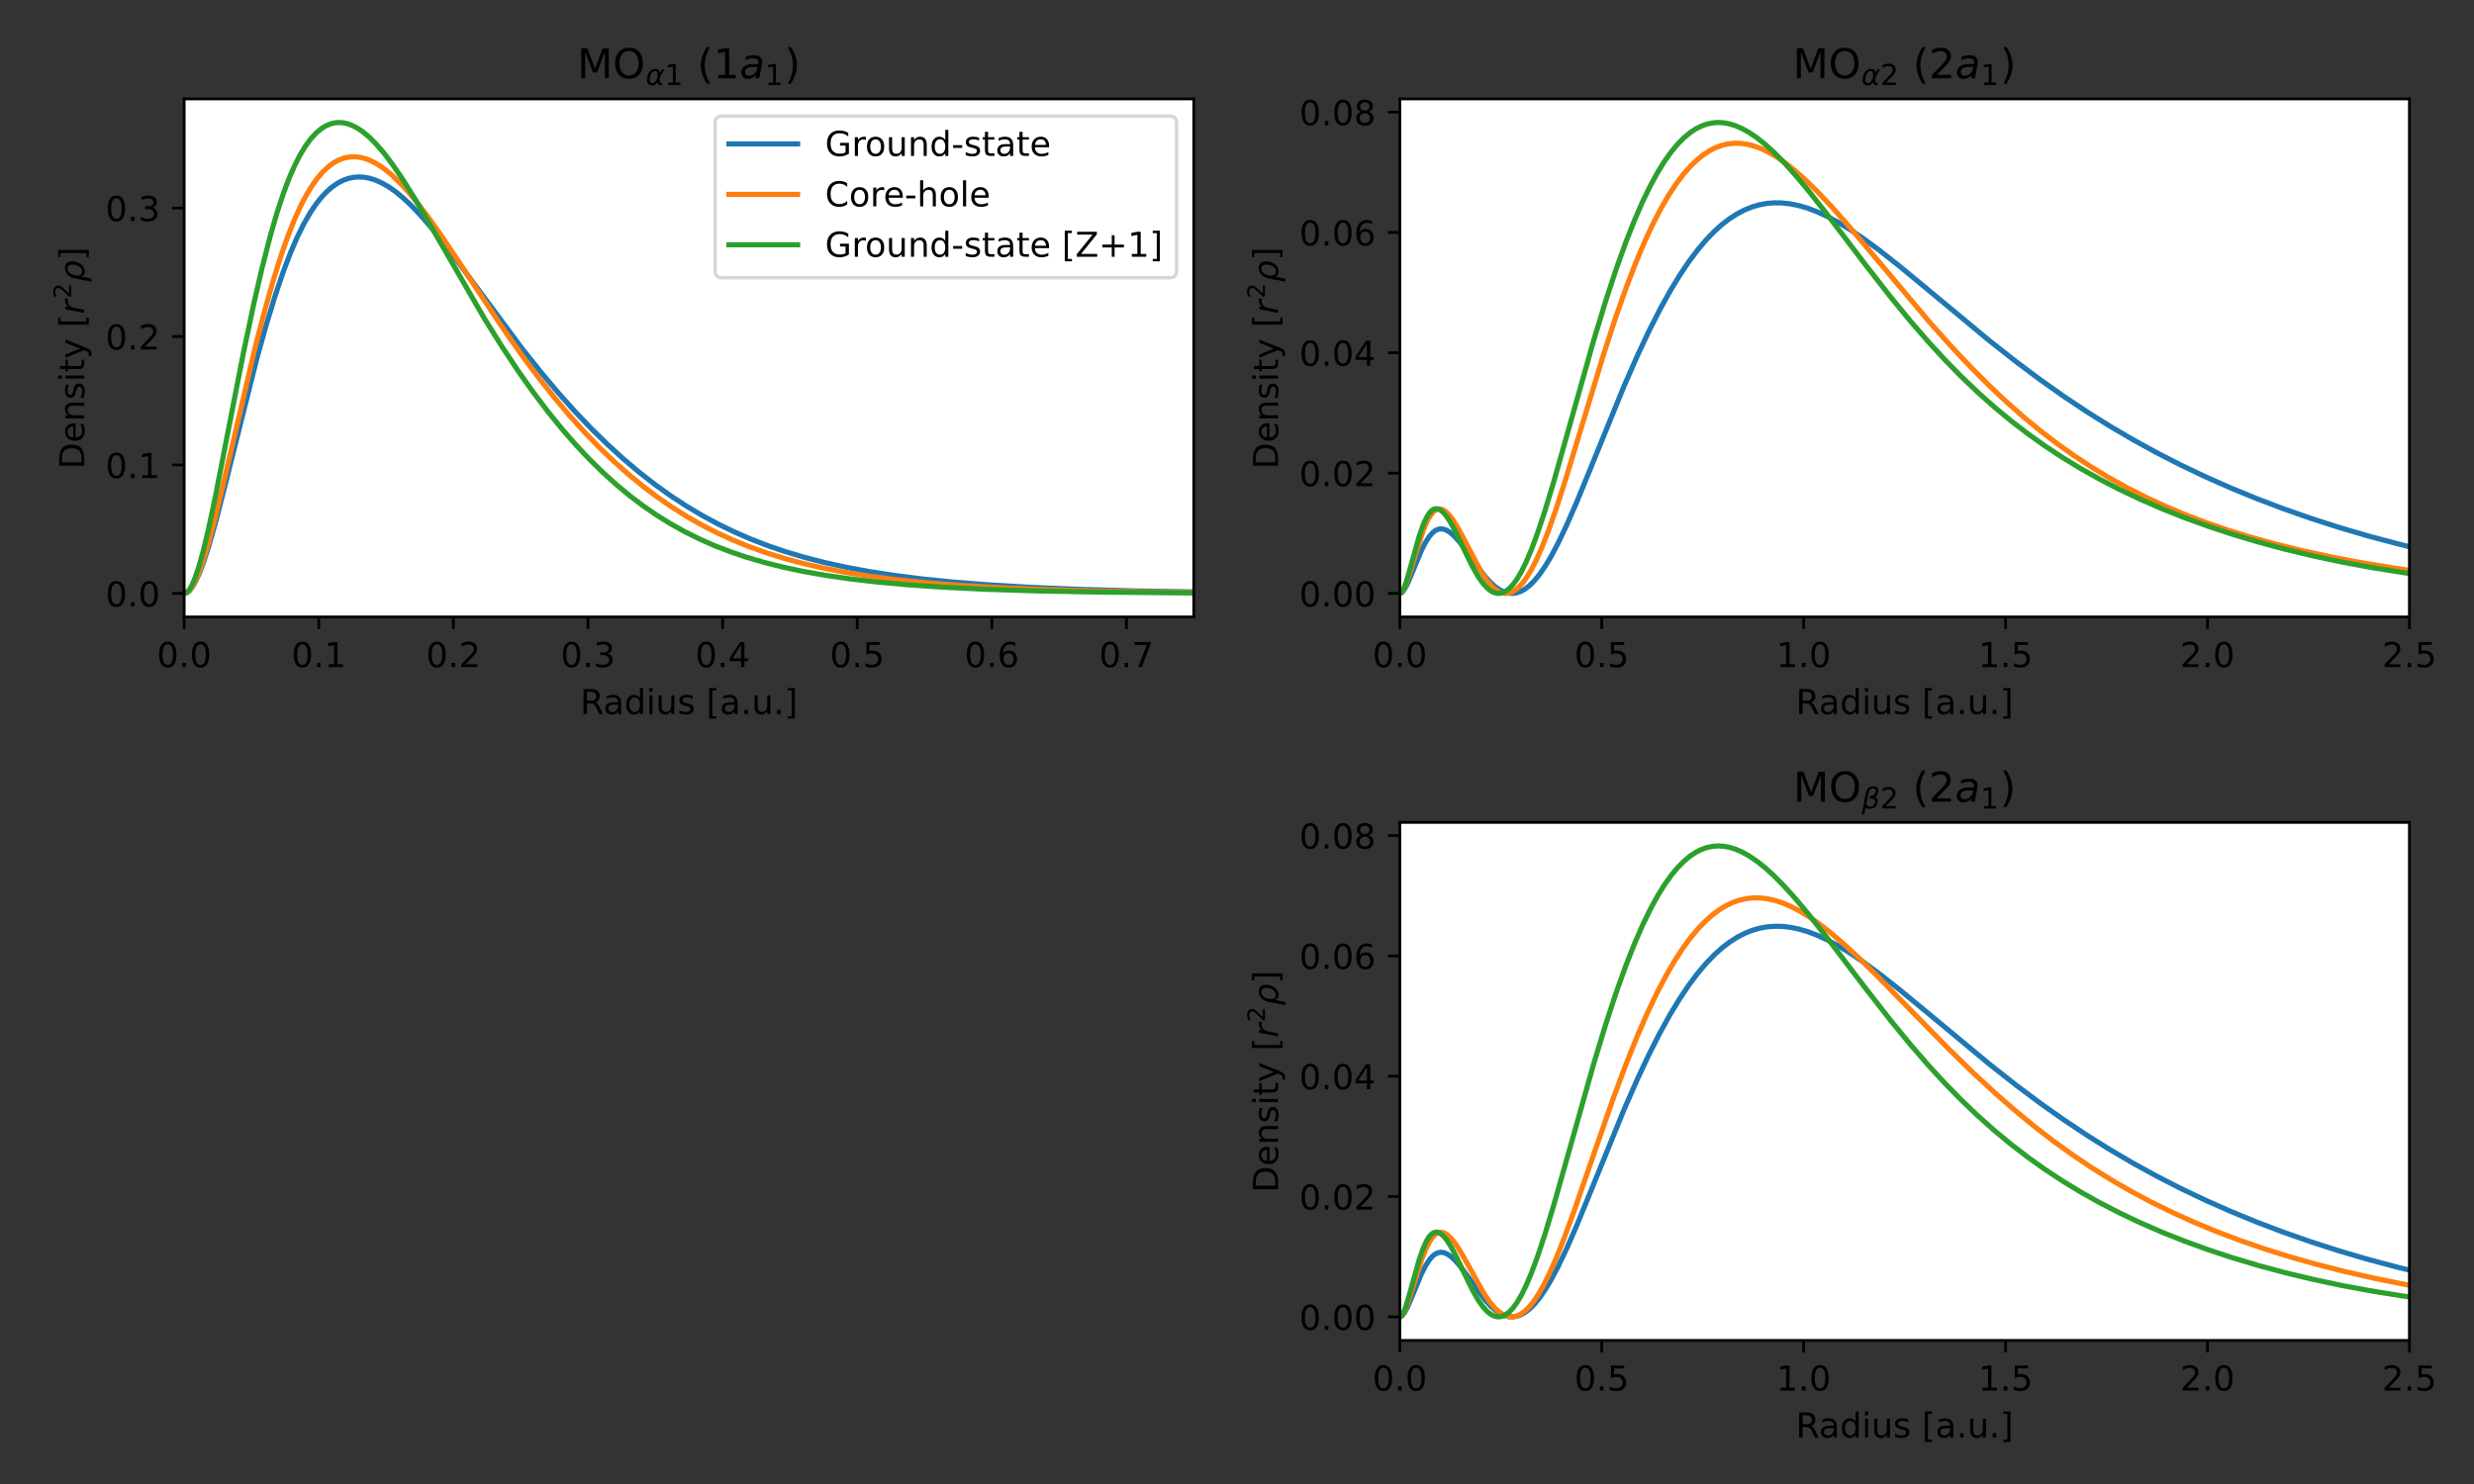 <?xml version="1.0" encoding="utf-8" standalone="no"?>
<!DOCTYPE svg PUBLIC "-//W3C//DTD SVG 1.1//EN"
  "http://www.w3.org/Graphics/SVG/1.1/DTD/svg11.dtd">
<!-- Created with matplotlib (https://matplotlib.org/) -->
<svg height="432pt" version="1.1" viewBox="0 0 720 432" width="720pt" xmlns="http://www.w3.org/2000/svg" xmlns:xlink="http://www.w3.org/1999/xlink">
 <rect x="0" y="0" width="720" height="432" fill="#333333" stroke="none"/>
 <defs>
  <style type="text/css">*{stroke-linecap:butt;stroke-linejoin:round;}</style>
 </defs>
 <g id="figure_1">
  <g id="patch_1">
   <path d="M 0 432 
L 720 432 
L 720 0 
L 0 0 
z
" style="fill:none;"/>
  </g>
  <g id="axes_1">
   <g id="patch_2">
    <path d="M 53.6 179.6 
L 347.413 179.6 
L 347.413 28.8 
L 53.6 28.8 
z
" style="fill:#ffffff;"/>
   </g>
   <g id="matplotlib.axis_1">
    <g id="xtick_1">
     <g id="line2d_1">
      <defs>
       <path d="M 0 0 
L 0 3.5 
" id="m944e019911" style="stroke:#000000;stroke-width:0.8;"/>
      </defs>
      <g>
       <use style="stroke:#000000;stroke-width:0.8;" x="53.6" xlink:href="#m944e019911" y="179.6"/>
      </g>
     </g>
     <g id="text_1">
      <!-- 0.0 -->
      <g transform="translate(45.648 194.198)scale(0.1 -0.1)">
       <defs>
        <path d="M 31.781 66.406 
Q 24.172 66.406 20.328 58.906 
Q 16.5 51.422 16.5 36.375 
Q 16.5 21.391 20.328 13.891 
Q 24.172 6.391 31.781 6.391 
Q 39.453 6.391 43.281 13.891 
Q 47.125 21.391 47.125 36.375 
Q 47.125 51.422 43.281 58.906 
Q 39.453 66.406 31.781 66.406 
z
M 31.781 74.219 
Q 44.047 74.219 50.516 64.516 
Q 56.984 54.828 56.984 36.375 
Q 56.984 17.969 50.516 8.266 
Q 44.047 -1.422 31.781 -1.422 
Q 19.531 -1.422 13.062 8.266 
Q 6.594 17.969 6.594 36.375 
Q 6.594 54.828 13.062 64.516 
Q 19.531 74.219 31.781 74.219 
z
" id="DejaVuSans-48"/>
        <path d="M 10.688 12.406 
L 21 12.406 
L 21 0 
L 10.688 0 
z
" id="DejaVuSans-46"/>
       </defs>
       <use xlink:href="#DejaVuSans-48"/>
       <use x="63.623" xlink:href="#DejaVuSans-46"/>
       <use x="95.41" xlink:href="#DejaVuSans-48"/>
      </g>
     </g>
    </g>
    <g id="xtick_2">
     <g id="line2d_2">
      <g>
       <use style="stroke:#000000;stroke-width:0.8;" x="92.775" xlink:href="#m944e019911" y="179.6"/>
      </g>
     </g>
     <g id="text_2">
      <!-- 0.1 -->
      <g transform="translate(84.823 194.198)scale(0.1 -0.1)">
       <defs>
        <path d="M 12.406 8.297 
L 28.516 8.297 
L 28.516 63.922 
L 10.984 60.406 
L 10.984 69.391 
L 28.422 72.906 
L 38.281 72.906 
L 38.281 8.297 
L 54.391 8.297 
L 54.391 0 
L 12.406 0 
z
" id="DejaVuSans-49"/>
       </defs>
       <use xlink:href="#DejaVuSans-48"/>
       <use x="63.623" xlink:href="#DejaVuSans-46"/>
       <use x="95.41" xlink:href="#DejaVuSans-49"/>
      </g>
     </g>
    </g>
    <g id="xtick_3">
     <g id="line2d_3">
      <g>
       <use style="stroke:#000000;stroke-width:0.8;" x="131.95" xlink:href="#m944e019911" y="179.6"/>
      </g>
     </g>
     <g id="text_3">
      <!-- 0.2 -->
      <g transform="translate(123.998 194.198)scale(0.1 -0.1)">
       <defs>
        <path d="M 19.188 8.297 
L 53.609 8.297 
L 53.609 0 
L 7.328 0 
L 7.328 8.297 
Q 12.938 14.109 22.625 23.891 
Q 32.328 33.688 34.812 36.531 
Q 39.547 41.844 41.422 45.531 
Q 43.312 49.219 43.312 52.781 
Q 43.312 58.594 39.234 62.25 
Q 35.156 65.922 28.609 65.922 
Q 23.969 65.922 18.812 64.312 
Q 13.672 62.703 7.812 59.422 
L 7.812 69.391 
Q 13.766 71.781 18.938 73 
Q 24.125 74.219 28.422 74.219 
Q 39.75 74.219 46.484 68.547 
Q 53.219 62.891 53.219 53.422 
Q 53.219 48.922 51.531 44.891 
Q 49.859 40.875 45.406 35.406 
Q 44.188 33.984 37.641 27.219 
Q 31.109 20.453 19.188 8.297 
z
" id="DejaVuSans-50"/>
       </defs>
       <use xlink:href="#DejaVuSans-48"/>
       <use x="63.623" xlink:href="#DejaVuSans-46"/>
       <use x="95.41" xlink:href="#DejaVuSans-50"/>
      </g>
     </g>
    </g>
    <g id="xtick_4">
     <g id="line2d_4">
      <g>
       <use style="stroke:#000000;stroke-width:0.8;" x="171.125" xlink:href="#m944e019911" y="179.6"/>
      </g>
     </g>
     <g id="text_4">
      <!-- 0.3 -->
      <g transform="translate(163.173 194.198)scale(0.1 -0.1)">
       <defs>
        <path d="M 40.578 39.312 
Q 47.656 37.797 51.625 33 
Q 55.609 28.219 55.609 21.188 
Q 55.609 10.406 48.188 4.484 
Q 40.766 -1.422 27.094 -1.422 
Q 22.516 -1.422 17.656 -0.516 
Q 12.797 0.391 7.625 2.203 
L 7.625 11.719 
Q 11.719 9.328 16.594 8.109 
Q 21.484 6.891 26.812 6.891 
Q 36.078 6.891 40.938 10.547 
Q 45.797 14.203 45.797 21.188 
Q 45.797 27.641 41.281 31.266 
Q 36.766 34.906 28.719 34.906 
L 20.219 34.906 
L 20.219 43.016 
L 29.109 43.016 
Q 36.375 43.016 40.234 45.922 
Q 44.094 48.828 44.094 54.297 
Q 44.094 59.906 40.109 62.906 
Q 36.141 65.922 28.719 65.922 
Q 24.656 65.922 20.016 65.031 
Q 15.375 64.156 9.812 62.312 
L 9.812 71.094 
Q 15.438 72.656 20.344 73.438 
Q 25.25 74.219 29.594 74.219 
Q 40.828 74.219 47.359 69.109 
Q 53.906 64.016 53.906 55.328 
Q 53.906 49.266 50.438 45.094 
Q 46.969 40.922 40.578 39.312 
z
" id="DejaVuSans-51"/>
       </defs>
       <use xlink:href="#DejaVuSans-48"/>
       <use x="63.623" xlink:href="#DejaVuSans-46"/>
       <use x="95.41" xlink:href="#DejaVuSans-51"/>
      </g>
     </g>
    </g>
    <g id="xtick_5">
     <g id="line2d_5">
      <g>
       <use style="stroke:#000000;stroke-width:0.8;" x="210.3" xlink:href="#m944e019911" y="179.6"/>
      </g>
     </g>
     <g id="text_5">
      <!-- 0.4 -->
      <g transform="translate(202.348 194.198)scale(0.1 -0.1)">
       <defs>
        <path d="M 37.797 64.312 
L 12.891 25.391 
L 37.797 25.391 
z
M 35.203 72.906 
L 47.609 72.906 
L 47.609 25.391 
L 58.016 25.391 
L 58.016 17.188 
L 47.609 17.188 
L 47.609 0 
L 37.797 0 
L 37.797 17.188 
L 4.891 17.188 
L 4.891 26.703 
z
" id="DejaVuSans-52"/>
       </defs>
       <use xlink:href="#DejaVuSans-48"/>
       <use x="63.623" xlink:href="#DejaVuSans-46"/>
       <use x="95.41" xlink:href="#DejaVuSans-52"/>
      </g>
     </g>
    </g>
    <g id="xtick_6">
     <g id="line2d_6">
      <g>
       <use style="stroke:#000000;stroke-width:0.8;" x="249.475" xlink:href="#m944e019911" y="179.6"/>
      </g>
     </g>
     <g id="text_6">
      <!-- 0.5 -->
      <g transform="translate(241.523 194.198)scale(0.1 -0.1)">
       <defs>
        <path d="M 10.797 72.906 
L 49.516 72.906 
L 49.516 64.594 
L 19.828 64.594 
L 19.828 46.734 
Q 21.969 47.469 24.109 47.828 
Q 26.266 48.188 28.422 48.188 
Q 40.625 48.188 47.75 41.5 
Q 54.891 34.812 54.891 23.391 
Q 54.891 11.625 47.562 5.094 
Q 40.234 -1.422 26.906 -1.422 
Q 22.312 -1.422 17.547 -0.641 
Q 12.797 0.141 7.719 1.703 
L 7.719 11.625 
Q 12.109 9.234 16.797 8.062 
Q 21.484 6.891 26.703 6.891 
Q 35.156 6.891 40.078 11.328 
Q 45.016 15.766 45.016 23.391 
Q 45.016 31 40.078 35.438 
Q 35.156 39.891 26.703 39.891 
Q 22.75 39.891 18.812 39.016 
Q 14.891 38.141 10.797 36.281 
z
" id="DejaVuSans-53"/>
       </defs>
       <use xlink:href="#DejaVuSans-48"/>
       <use x="63.623" xlink:href="#DejaVuSans-46"/>
       <use x="95.41" xlink:href="#DejaVuSans-53"/>
      </g>
     </g>
    </g>
    <g id="xtick_7">
     <g id="line2d_7">
      <g>
       <use style="stroke:#000000;stroke-width:0.8;" x="288.65" xlink:href="#m944e019911" y="179.6"/>
      </g>
     </g>
     <g id="text_7">
      <!-- 0.6 -->
      <g transform="translate(280.698 194.198)scale(0.1 -0.1)">
       <defs>
        <path d="M 33.016 40.375 
Q 26.375 40.375 22.484 35.828 
Q 18.609 31.297 18.609 23.391 
Q 18.609 15.531 22.484 10.953 
Q 26.375 6.391 33.016 6.391 
Q 39.656 6.391 43.531 10.953 
Q 47.406 15.531 47.406 23.391 
Q 47.406 31.297 43.531 35.828 
Q 39.656 40.375 33.016 40.375 
z
M 52.594 71.297 
L 52.594 62.312 
Q 48.875 64.062 45.094 64.984 
Q 41.312 65.922 37.594 65.922 
Q 27.828 65.922 22.672 59.328 
Q 17.531 52.734 16.797 39.406 
Q 19.672 43.656 24.016 45.922 
Q 28.375 48.188 33.594 48.188 
Q 44.578 48.188 50.953 41.516 
Q 57.328 34.859 57.328 23.391 
Q 57.328 12.156 50.688 5.359 
Q 44.047 -1.422 33.016 -1.422 
Q 20.359 -1.422 13.672 8.266 
Q 6.984 17.969 6.984 36.375 
Q 6.984 53.656 15.188 63.938 
Q 23.391 74.219 37.203 74.219 
Q 40.922 74.219 44.703 73.484 
Q 48.484 72.75 52.594 71.297 
z
" id="DejaVuSans-54"/>
       </defs>
       <use xlink:href="#DejaVuSans-48"/>
       <use x="63.623" xlink:href="#DejaVuSans-46"/>
       <use x="95.41" xlink:href="#DejaVuSans-54"/>
      </g>
     </g>
    </g>
    <g id="xtick_8">
     <g id="line2d_8">
      <g>
       <use style="stroke:#000000;stroke-width:0.8;" x="327.825" xlink:href="#m944e019911" y="179.6"/>
      </g>
     </g>
     <g id="text_8">
      <!-- 0.7 -->
      <g transform="translate(319.873 194.198)scale(0.1 -0.1)">
       <defs>
        <path d="M 8.203 72.906 
L 55.078 72.906 
L 55.078 68.703 
L 28.609 0 
L 18.312 0 
L 43.219 64.594 
L 8.203 64.594 
z
" id="DejaVuSans-55"/>
       </defs>
       <use xlink:href="#DejaVuSans-48"/>
       <use x="63.623" xlink:href="#DejaVuSans-46"/>
       <use x="95.41" xlink:href="#DejaVuSans-55"/>
      </g>
     </g>
    </g>
    <g id="text_9">
     <!-- Radius [a.u.] -->
     <g transform="translate(168.842 207.877)scale(0.1 -0.1)">
      <defs>
       <path d="M 44.391 34.188 
Q 47.562 33.109 50.562 29.594 
Q 53.562 26.078 56.594 19.922 
L 66.609 0 
L 56 0 
L 46.688 18.703 
Q 43.062 26.031 39.672 28.422 
Q 36.281 30.812 30.422 30.812 
L 19.672 30.812 
L 19.672 0 
L 9.812 0 
L 9.812 72.906 
L 32.078 72.906 
Q 44.578 72.906 50.734 67.672 
Q 56.891 62.453 56.891 51.906 
Q 56.891 45.016 53.688 40.469 
Q 50.484 35.938 44.391 34.188 
z
M 19.672 64.797 
L 19.672 38.922 
L 32.078 38.922 
Q 39.203 38.922 42.844 42.219 
Q 46.484 45.516 46.484 51.906 
Q 46.484 58.297 42.844 61.547 
Q 39.203 64.797 32.078 64.797 
z
" id="DejaVuSans-82"/>
       <path d="M 34.281 27.484 
Q 23.391 27.484 19.188 25 
Q 14.984 22.516 14.984 16.5 
Q 14.984 11.719 18.141 8.906 
Q 21.297 6.109 26.703 6.109 
Q 34.188 6.109 38.703 11.406 
Q 43.219 16.703 43.219 25.484 
L 43.219 27.484 
z
M 52.203 31.203 
L 52.203 0 
L 43.219 0 
L 43.219 8.297 
Q 40.141 3.328 35.547 0.953 
Q 30.953 -1.422 24.312 -1.422 
Q 15.922 -1.422 10.953 3.297 
Q 6 8.016 6 15.922 
Q 6 25.141 12.172 29.828 
Q 18.359 34.516 30.609 34.516 
L 43.219 34.516 
L 43.219 35.406 
Q 43.219 41.609 39.141 45 
Q 35.062 48.391 27.688 48.391 
Q 23 48.391 18.547 47.266 
Q 14.109 46.141 10.016 43.891 
L 10.016 52.203 
Q 14.938 54.109 19.578 55.047 
Q 24.219 56 28.609 56 
Q 40.484 56 46.344 49.844 
Q 52.203 43.703 52.203 31.203 
z
" id="DejaVuSans-97"/>
       <path d="M 45.406 46.391 
L 45.406 75.984 
L 54.391 75.984 
L 54.391 0 
L 45.406 0 
L 45.406 8.203 
Q 42.578 3.328 38.25 0.953 
Q 33.938 -1.422 27.875 -1.422 
Q 17.969 -1.422 11.734 6.484 
Q 5.516 14.406 5.516 27.297 
Q 5.516 40.188 11.734 48.094 
Q 17.969 56 27.875 56 
Q 33.938 56 38.25 53.625 
Q 42.578 51.266 45.406 46.391 
z
M 14.797 27.297 
Q 14.797 17.391 18.875 11.75 
Q 22.953 6.109 30.078 6.109 
Q 37.203 6.109 41.297 11.75 
Q 45.406 17.391 45.406 27.297 
Q 45.406 37.203 41.297 42.844 
Q 37.203 48.484 30.078 48.484 
Q 22.953 48.484 18.875 42.844 
Q 14.797 37.203 14.797 27.297 
z
" id="DejaVuSans-100"/>
       <path d="M 9.422 54.688 
L 18.406 54.688 
L 18.406 0 
L 9.422 0 
z
M 9.422 75.984 
L 18.406 75.984 
L 18.406 64.594 
L 9.422 64.594 
z
" id="DejaVuSans-105"/>
       <path d="M 8.5 21.578 
L 8.5 54.688 
L 17.484 54.688 
L 17.484 21.922 
Q 17.484 14.156 20.5 10.266 
Q 23.531 6.391 29.594 6.391 
Q 36.859 6.391 41.078 11.031 
Q 45.312 15.672 45.312 23.688 
L 45.312 54.688 
L 54.297 54.688 
L 54.297 0 
L 45.312 0 
L 45.312 8.406 
Q 42.047 3.422 37.719 1 
Q 33.406 -1.422 27.688 -1.422 
Q 18.266 -1.422 13.375 4.438 
Q 8.5 10.297 8.5 21.578 
z
M 31.109 56 
z
" id="DejaVuSans-117"/>
       <path d="M 44.281 53.078 
L 44.281 44.578 
Q 40.484 46.531 36.375 47.5 
Q 32.281 48.484 27.875 48.484 
Q 21.188 48.484 17.844 46.438 
Q 14.5 44.391 14.5 40.281 
Q 14.5 37.156 16.891 35.375 
Q 19.281 33.594 26.516 31.984 
L 29.594 31.297 
Q 39.156 29.25 43.188 25.516 
Q 47.219 21.781 47.219 15.094 
Q 47.219 7.469 41.188 3.016 
Q 35.156 -1.422 24.609 -1.422 
Q 20.219 -1.422 15.453 -0.562 
Q 10.688 0.297 5.422 2 
L 5.422 11.281 
Q 10.406 8.688 15.234 7.391 
Q 20.062 6.109 24.812 6.109 
Q 31.156 6.109 34.562 8.281 
Q 37.984 10.453 37.984 14.406 
Q 37.984 18.062 35.516 20.016 
Q 33.062 21.969 24.703 23.781 
L 21.578 24.516 
Q 13.234 26.266 9.516 29.906 
Q 5.812 33.547 5.812 39.891 
Q 5.812 47.609 11.281 51.797 
Q 16.75 56 26.812 56 
Q 31.781 56 36.172 55.266 
Q 40.578 54.547 44.281 53.078 
z
" id="DejaVuSans-115"/>
       <path id="DejaVuSans-32"/>
       <path d="M 8.594 75.984 
L 29.297 75.984 
L 29.297 69 
L 17.578 69 
L 17.578 -6.203 
L 29.297 -6.203 
L 29.297 -13.188 
L 8.594 -13.188 
z
" id="DejaVuSans-91"/>
       <path d="M 30.422 75.984 
L 30.422 -13.188 
L 9.719 -13.188 
L 9.719 -6.203 
L 21.391 -6.203 
L 21.391 69 
L 9.719 69 
L 9.719 75.984 
z
" id="DejaVuSans-93"/>
      </defs>
      <use xlink:href="#DejaVuSans-82"/>
      <use x="67.232" xlink:href="#DejaVuSans-97"/>
      <use x="128.512" xlink:href="#DejaVuSans-100"/>
      <use x="191.988" xlink:href="#DejaVuSans-105"/>
      <use x="219.771" xlink:href="#DejaVuSans-117"/>
      <use x="283.15" xlink:href="#DejaVuSans-115"/>
      <use x="335.25" xlink:href="#DejaVuSans-32"/>
      <use x="367.037" xlink:href="#DejaVuSans-91"/>
      <use x="406.051" xlink:href="#DejaVuSans-97"/>
      <use x="467.33" xlink:href="#DejaVuSans-46"/>
      <use x="499.117" xlink:href="#DejaVuSans-117"/>
      <use x="562.496" xlink:href="#DejaVuSans-46"/>
      <use x="594.283" xlink:href="#DejaVuSans-93"/>
     </g>
    </g>
   </g>
   <g id="matplotlib.axis_2">
    <g id="ytick_1">
     <g id="line2d_9">
      <defs>
       <path d="M 0 0 
L -3.5 0 
" id="m5ea8df4581" style="stroke:#000000;stroke-width:0.8;"/>
      </defs>
      <g>
       <use style="stroke:#000000;stroke-width:0.8;" x="53.6" xlink:href="#m5ea8df4581" y="172.745"/>
      </g>
     </g>
     <g id="text_10">
      <!-- 0.0 -->
      <g transform="translate(30.697 176.545)scale(0.1 -0.1)">
       <use xlink:href="#DejaVuSans-48"/>
       <use x="63.623" xlink:href="#DejaVuSans-46"/>
       <use x="95.41" xlink:href="#DejaVuSans-48"/>
      </g>
     </g>
    </g>
    <g id="ytick_2">
     <g id="line2d_10">
      <g>
       <use style="stroke:#000000;stroke-width:0.8;" x="53.6" xlink:href="#m5ea8df4581" y="135.35"/>
      </g>
     </g>
     <g id="text_11">
      <!-- 0.1 -->
      <g transform="translate(30.697 139.149)scale(0.1 -0.1)">
       <use xlink:href="#DejaVuSans-48"/>
       <use x="63.623" xlink:href="#DejaVuSans-46"/>
       <use x="95.41" xlink:href="#DejaVuSans-49"/>
      </g>
     </g>
    </g>
    <g id="ytick_3">
     <g id="line2d_11">
      <g>
       <use style="stroke:#000000;stroke-width:0.8;" x="53.6" xlink:href="#m5ea8df4581" y="97.954"/>
      </g>
     </g>
     <g id="text_12">
      <!-- 0.2 -->
      <g transform="translate(30.697 101.754)scale(0.1 -0.1)">
       <use xlink:href="#DejaVuSans-48"/>
       <use x="63.623" xlink:href="#DejaVuSans-46"/>
       <use x="95.41" xlink:href="#DejaVuSans-50"/>
      </g>
     </g>
    </g>
    <g id="ytick_4">
     <g id="line2d_12">
      <g>
       <use style="stroke:#000000;stroke-width:0.8;" x="53.6" xlink:href="#m5ea8df4581" y="60.559"/>
      </g>
     </g>
     <g id="text_13">
      <!-- 0.3 -->
      <g transform="translate(30.697 64.358)scale(0.1 -0.1)">
       <use xlink:href="#DejaVuSans-48"/>
       <use x="63.623" xlink:href="#DejaVuSans-46"/>
       <use x="95.41" xlink:href="#DejaVuSans-51"/>
      </g>
     </g>
    </g>
    <g id="text_14">
     <!-- Density [$r^2 \rho$] -->
     <g transform="translate(24.597 136.55)rotate(-90)scale(0.1 -0.1)">
      <defs>
       <path d="M 19.672 64.797 
L 19.672 8.109 
L 31.594 8.109 
Q 46.688 8.109 53.688 14.938 
Q 60.688 21.781 60.688 36.531 
Q 60.688 51.172 53.688 57.984 
Q 46.688 64.797 31.594 64.797 
z
M 9.812 72.906 
L 30.078 72.906 
Q 51.266 72.906 61.172 64.094 
Q 71.094 55.281 71.094 36.531 
Q 71.094 17.672 61.125 8.828 
Q 51.172 0 30.078 0 
L 9.812 0 
z
" id="DejaVuSans-68"/>
       <path d="M 56.203 29.594 
L 56.203 25.203 
L 14.891 25.203 
Q 15.484 15.922 20.484 11.062 
Q 25.484 6.203 34.422 6.203 
Q 39.594 6.203 44.453 7.469 
Q 49.312 8.734 54.109 11.281 
L 54.109 2.781 
Q 49.266 0.734 44.188 -0.344 
Q 39.109 -1.422 33.891 -1.422 
Q 20.797 -1.422 13.156 6.188 
Q 5.516 13.812 5.516 26.812 
Q 5.516 40.234 12.766 48.109 
Q 20.016 56 32.328 56 
Q 43.359 56 49.781 48.891 
Q 56.203 41.797 56.203 29.594 
z
M 47.219 32.234 
Q 47.125 39.594 43.094 43.984 
Q 39.062 48.391 32.422 48.391 
Q 24.906 48.391 20.391 44.141 
Q 15.875 39.891 15.188 32.172 
z
" id="DejaVuSans-101"/>
       <path d="M 54.891 33.016 
L 54.891 0 
L 45.906 0 
L 45.906 32.719 
Q 45.906 40.484 42.875 44.328 
Q 39.844 48.188 33.797 48.188 
Q 26.516 48.188 22.312 43.547 
Q 18.109 38.922 18.109 30.906 
L 18.109 0 
L 9.078 0 
L 9.078 54.688 
L 18.109 54.688 
L 18.109 46.188 
Q 21.344 51.125 25.703 53.562 
Q 30.078 56 35.797 56 
Q 45.219 56 50.047 50.172 
Q 54.891 44.344 54.891 33.016 
z
" id="DejaVuSans-110"/>
       <path d="M 18.312 70.219 
L 18.312 54.688 
L 36.812 54.688 
L 36.812 47.703 
L 18.312 47.703 
L 18.312 18.016 
Q 18.312 11.328 20.141 9.422 
Q 21.969 7.516 27.594 7.516 
L 36.812 7.516 
L 36.812 0 
L 27.594 0 
Q 17.188 0 13.234 3.875 
Q 9.281 7.766 9.281 18.016 
L 9.281 47.703 
L 2.688 47.703 
L 2.688 54.688 
L 9.281 54.688 
L 9.281 70.219 
z
" id="DejaVuSans-116"/>
       <path d="M 32.172 -5.078 
Q 28.375 -14.844 24.75 -17.812 
Q 21.141 -20.797 15.094 -20.797 
L 7.906 -20.797 
L 7.906 -13.281 
L 13.188 -13.281 
Q 16.891 -13.281 18.938 -11.516 
Q 21 -9.766 23.484 -3.219 
L 25.094 0.875 
L 2.984 54.688 
L 12.5 54.688 
L 29.594 11.922 
L 46.688 54.688 
L 56.203 54.688 
z
" id="DejaVuSans-121"/>
       <path d="M 44.578 46.391 
Q 43.219 47.125 41.453 47.516 
Q 39.703 47.906 37.703 47.906 
Q 30.516 47.906 25.141 42.453 
Q 19.781 37.016 18.016 27.875 
L 12.5 0 
L 3.516 0 
L 14.203 54.688 
L 23.188 54.688 
L 21.484 46.188 
Q 25.047 50.922 30 53.453 
Q 34.969 56 40.578 56 
Q 42.047 56 43.453 55.828 
Q 44.875 55.672 46.297 55.281 
z
" id="DejaVuSans-Oblique-114"/>
       <path d="M 18.797 44.922 
Q 22.703 49.906 30.953 54.297 
Q 34.188 56 43.062 56 
Q 53.031 56 57.719 48.094 
Q 62.406 40.188 59.906 27.297 
Q 57.375 14.406 49.609 6.484 
Q 41.844 -1.422 31.891 -1.422 
Q 25.875 -1.422 22.016 0.984 
Q 18.172 3.328 16.312 8.203 
L 10.641 -20.797 
L 1.609 -20.797 
L 10.891 26.812 
Q 13.094 38.094 18.797 44.922 
z
M 50.594 27.297 
Q 52.484 37.203 49.516 42.875 
Q 46.531 48.484 39.406 48.484 
Q 32.281 48.484 27.094 42.875 
Q 21.922 37.203 20.016 27.297 
Q 18.062 17.391 21.047 11.719 
Q 24.031 6.109 31.156 6.109 
Q 38.281 6.109 43.453 11.719 
Q 48.641 17.391 50.594 27.297 
z
" id="DejaVuSans-Oblique-961"/>
      </defs>
      <use transform="translate(0 0.766)" xlink:href="#DejaVuSans-68"/>
      <use transform="translate(77.002 0.766)" xlink:href="#DejaVuSans-101"/>
      <use transform="translate(138.525 0.766)" xlink:href="#DejaVuSans-110"/>
      <use transform="translate(201.904 0.766)" xlink:href="#DejaVuSans-115"/>
      <use transform="translate(254.004 0.766)" xlink:href="#DejaVuSans-105"/>
      <use transform="translate(281.787 0.766)" xlink:href="#DejaVuSans-116"/>
      <use transform="translate(320.996 0.766)" xlink:href="#DejaVuSans-121"/>
      <use transform="translate(380.176 0.766)" xlink:href="#DejaVuSans-32"/>
      <use transform="translate(411.963 0.766)" xlink:href="#DejaVuSans-91"/>
      <use transform="translate(450.977 0.766)" xlink:href="#DejaVuSans-Oblique-114"/>
      <use transform="translate(496.74 39.047)scale(0.7)" xlink:href="#DejaVuSans-50"/>
      <use transform="translate(544.01 0.766)" xlink:href="#DejaVuSans-Oblique-961"/>
      <use transform="translate(607.487 0.766)" xlink:href="#DejaVuSans-93"/>
     </g>
    </g>
   </g>
   <g id="line2d_13">
    <path clip-path="url(#p831d5e52f4)" d="M 53.6 172.745 
L 54.383 172.538 
L 55.167 171.927 
L 55.95 170.941 
L 56.734 169.621 
L 57.909 167.105 
L 59.084 164.058 
L 60.651 159.313 
L 62.61 152.488 
L 64.961 143.381 
L 74.754 104.336 
L 77.497 94.524 
L 80.239 85.563 
L 82.59 78.682 
L 84.548 73.564 
L 86.507 69.031 
L 88.466 65.081 
L 90.424 61.703 
L 91.992 59.394 
L 93.558 57.418 
L 95.126 55.758 
L 96.692 54.397 
L 98.26 53.317 
L 99.826 52.502 
L 101.394 51.937 
L 102.96 51.608 
L 104.528 51.503 
L 106.094 51.61 
L 107.662 51.917 
L 109.228 52.414 
L 111.187 53.286 
L 113.146 54.419 
L 115.105 55.791 
L 117.455 57.726 
L 119.806 59.941 
L 122.548 62.83 
L 125.682 66.465 
L 129.6 71.384 
L 134.692 78.175 
L 151.929 101.464 
L 157.414 108.352 
L 162.506 114.395 
L 167.208 119.65 
L 171.909 124.587 
L 176.609 129.202 
L 181.31 133.496 
L 186.012 137.47 
L 190.713 141.131 
L 195.022 144.218 
L 199.723 147.302 
L 204.424 150.1 
L 209.125 152.629 
L 213.826 154.903 
L 218.527 156.941 
L 223.619 158.904 
L 228.712 160.634 
L 234.197 162.265 
L 240.073 163.775 
L 246.341 165.15 
L 253.001 166.385 
L 260.444 167.532 
L 268.671 168.566 
L 277.681 169.47 
L 287.866 170.268 
L 299.619 170.96 
L 313.33 171.54 
L 329.784 172.005 
L 347.804 172.319 
L 347.804 172.319 
" style="fill:none;stroke:#1f77b4;stroke-linecap:square;stroke-width:1.5;"/>
   </g>
   <g id="line2d_14">
    <path clip-path="url(#p831d5e52f4)" d="M 53.6 172.745 
L 54.383 172.521 
L 55.167 171.86 
L 55.95 170.793 
L 56.734 169.364 
L 57.909 166.643 
L 59.084 163.348 
L 60.651 158.219 
L 62.61 150.846 
L 64.961 141.019 
L 74.363 100.692 
L 77.105 90.147 
L 79.456 81.848 
L 81.806 74.351 
L 83.765 68.778 
L 85.724 63.849 
L 87.682 59.571 
L 89.249 56.61 
L 90.816 54.047 
L 92.383 51.864 
L 93.95 50.044 
L 95.517 48.566 
L 97.084 47.409 
L 98.651 46.555 
L 100.218 45.986 
L 101.785 45.684 
L 103.352 45.634 
L 104.919 45.821 
L 106.486 46.232 
L 108.053 46.853 
L 110.012 47.908 
L 111.971 49.248 
L 113.93 50.852 
L 116.28 53.091 
L 118.63 55.633 
L 121.373 58.929 
L 124.507 63.05 
L 128.424 68.597 
L 133.909 76.799 
L 146.445 95.69 
L 151.929 103.479 
L 156.63 109.79 
L 161.331 115.731 
L 165.641 120.839 
L 169.95 125.623 
L 174.259 130.084 
L 178.568 134.227 
L 182.877 138.061 
L 187.187 141.593 
L 191.496 144.833 
L 195.805 147.793 
L 200.114 150.486 
L 204.424 152.925 
L 208.733 155.126 
L 213.434 157.274 
L 218.135 159.179 
L 223.228 160.992 
L 228.321 162.573 
L 233.805 164.044 
L 239.681 165.389 
L 245.949 166.598 
L 253.001 167.723 
L 260.836 168.734 
L 269.454 169.616 
L 279.248 170.389 
L 290.609 171.057 
L 303.928 171.612 
L 320.382 172.064 
L 341.144 172.396 
L 347.804 172.465 
L 347.804 172.465 
" style="fill:none;stroke:#ff7f0e;stroke-linecap:square;stroke-width:1.5;"/>
   </g>
   <g id="line2d_15">
    <path clip-path="url(#p831d5e52f4)" d="M 53.6 172.745 
L 53.992 172.671 
L 54.383 172.448 
L 55.167 171.576 
L 55.95 170.178 
L 56.734 168.324 
L 57.909 164.831 
L 59.084 160.636 
L 60.651 154.146 
L 62.61 144.918 
L 65.744 128.808 
L 70.837 102.739 
L 73.971 87.931 
L 76.322 77.778 
L 78.672 68.636 
L 80.631 61.886 
L 82.59 55.972 
L 84.156 51.849 
L 85.724 48.255 
L 87.29 45.172 
L 88.858 42.575 
L 90.424 40.436 
L 91.992 38.727 
L 93.558 37.42 
L 94.734 36.689 
L 95.909 36.159 
L 97.084 35.821 
L 98.26 35.667 
L 99.435 35.687 
L 101.002 35.974 
L 102.569 36.54 
L 104.136 37.369 
L 105.703 38.443 
L 107.662 40.106 
L 109.62 42.094 
L 111.971 44.859 
L 114.321 47.984 
L 117.064 52.005 
L 120.589 57.627 
L 125.29 65.628 
L 140.96 92.702 
L 146.053 100.849 
L 150.754 107.926 
L 155.063 114.015 
L 159.373 119.715 
L 163.682 125.021 
L 167.599 129.505 
L 171.517 133.669 
L 175.434 137.519 
L 179.352 141.062 
L 183.269 144.309 
L 187.187 147.271 
L 191.104 149.962 
L 195.022 152.398 
L 199.331 154.802 
L 203.64 156.94 
L 207.95 158.836 
L 212.65 160.655 
L 217.351 162.243 
L 222.444 163.733 
L 227.929 165.106 
L 233.805 166.349 
L 240.465 167.519 
L 247.516 168.531 
L 255.351 169.435 
L 264.361 170.246 
L 274.547 170.939 
L 286.691 171.531 
L 301.186 172.001 
L 319.207 172.349 
L 343.495 172.579 
L 347.804 172.603 
L 347.804 172.603 
" style="fill:none;stroke:#2ca02c;stroke-linecap:square;stroke-width:1.5;"/>
   </g>
   <g id="patch_3">
    <path d="M 53.6 179.6 
L 53.6 28.8 
" style="fill:none;stroke:#000000;stroke-linecap:square;stroke-linejoin:miter;stroke-width:0.8;"/>
   </g>
   <g id="patch_4">
    <path d="M 347.413 179.6 
L 347.413 28.8 
" style="fill:none;stroke:#000000;stroke-linecap:square;stroke-linejoin:miter;stroke-width:0.8;"/>
   </g>
   <g id="patch_5">
    <path d="M 53.6 179.6 
L 347.413 179.6 
" style="fill:none;stroke:#000000;stroke-linecap:square;stroke-linejoin:miter;stroke-width:0.8;"/>
   </g>
   <g id="patch_6">
    <path d="M 53.6 28.8 
L 347.413 28.8 
" style="fill:none;stroke:#000000;stroke-linecap:square;stroke-linejoin:miter;stroke-width:0.8;"/>
   </g>
   <g id="text_15">
    <!-- MO$_{\alpha 1}$ ($1a_1$) -->
    <g transform="translate(167.986 22.8)scale(0.12 -0.12)">
     <defs>
      <path d="M 9.812 72.906 
L 24.516 72.906 
L 43.109 23.297 
L 61.812 72.906 
L 76.516 72.906 
L 76.516 0 
L 66.891 0 
L 66.891 64.016 
L 48.094 14.016 
L 38.188 14.016 
L 19.391 64.016 
L 19.391 0 
L 9.812 0 
z
" id="DejaVuSans-77"/>
      <path d="M 39.406 66.219 
Q 28.656 66.219 22.328 58.203 
Q 16.016 50.203 16.016 36.375 
Q 16.016 22.609 22.328 14.594 
Q 28.656 6.594 39.406 6.594 
Q 50.141 6.594 56.422 14.594 
Q 62.703 22.609 62.703 36.375 
Q 62.703 50.203 56.422 58.203 
Q 50.141 66.219 39.406 66.219 
z
M 39.406 74.219 
Q 54.734 74.219 63.906 63.938 
Q 73.094 53.656 73.094 36.375 
Q 73.094 19.141 63.906 8.859 
Q 54.734 -1.422 39.406 -1.422 
Q 24.031 -1.422 14.812 8.828 
Q 5.609 19.094 5.609 36.375 
Q 5.609 53.656 14.812 63.938 
Q 24.031 74.219 39.406 74.219 
z
" id="DejaVuSans-79"/>
      <path d="M 40.922 25.438 
L 40.969 36.719 
Q 41.016 48.25 32.328 48.297 
Q 25.828 48.344 21.781 42.922 
Q 16.703 36.234 14.984 27.297 
Q 12.891 16.547 15.531 11.422 
Q 18.266 6.203 24.172 6.203 
Q 30.719 6.203 36.234 16.609 
z
M 33.844 55.906 
Q 49.078 56.156 48.875 40.375 
Q 48.875 40.375 56.5 54.688 
L 64.5 54.688 
L 48.734 25.047 
L 48.578 14.359 
Q 48.578 11.969 49.906 9.969 
Q 51.422 7.625 52.984 7.625 
L 57.328 7.625 
L 55.859 0 
L 50.438 0 
Q 45.844 0 42.531 4.109 
Q 40.969 6.156 40.922 10.453 
Q 37.75 5.219 32.281 0.781 
Q 29.688 -1.266 22.703 -1.219 
Q 11.281 -1.125 7.125 6.203 
Q 2.875 13.812 5.516 27.297 
Q 8.344 41.797 15.766 48.391 
Q 24.125 55.766 33.844 55.906 
z
" id="DejaVuSans-Oblique-945"/>
      <path d="M 31 75.875 
Q 24.469 64.656 21.281 53.656 
Q 18.109 42.672 18.109 31.391 
Q 18.109 20.125 21.312 9.062 
Q 24.516 -2 31 -13.188 
L 23.188 -13.188 
Q 15.875 -1.703 12.234 9.375 
Q 8.594 20.453 8.594 31.391 
Q 8.594 42.281 12.203 53.312 
Q 15.828 64.359 23.188 75.875 
z
" id="DejaVuSans-40"/>
      <path d="M 53.719 31.203 
L 47.609 0 
L 38.625 0 
L 40.281 8.297 
Q 36.328 3.422 31.266 1 
Q 26.219 -1.422 20.016 -1.422 
Q 13.031 -1.422 8.562 2.844 
Q 4.109 7.125 4.109 13.812 
Q 4.109 23.391 11.75 28.953 
Q 19.391 34.516 32.812 34.516 
L 45.312 34.516 
L 45.797 36.922 
Q 45.906 37.312 45.953 37.766 
Q 46 38.234 46 39.203 
Q 46 43.562 42.453 45.969 
Q 38.922 48.391 32.516 48.391 
Q 28.125 48.391 23.5 47.266 
Q 18.891 46.141 14.016 43.891 
L 15.578 52.203 
Q 20.656 54.109 25.516 55.047 
Q 30.375 56 34.906 56 
Q 44.578 56 49.625 51.797 
Q 54.688 47.609 54.688 39.594 
Q 54.688 37.984 54.438 35.812 
Q 54.203 33.641 53.719 31.203 
z
M 44 27.484 
L 35.016 27.484 
Q 23.969 27.484 18.672 24.531 
Q 13.375 21.578 13.375 15.375 
Q 13.375 11.078 16.078 8.641 
Q 18.797 6.203 23.578 6.203 
Q 30.906 6.203 36.375 11.453 
Q 41.844 16.703 43.609 25.484 
z
" id="DejaVuSans-Oblique-97"/>
      <path d="M 8.016 75.875 
L 15.828 75.875 
Q 23.141 64.359 26.781 53.312 
Q 30.422 42.281 30.422 31.391 
Q 30.422 20.453 26.781 9.375 
Q 23.141 -1.703 15.828 -13.188 
L 8.016 -13.188 
Q 14.5 -2 17.703 9.062 
Q 20.906 20.125 20.906 31.391 
Q 20.906 42.672 17.703 53.656 
Q 14.5 64.656 8.016 75.875 
z
" id="DejaVuSans-41"/>
     </defs>
     <use transform="translate(0 0.125)" xlink:href="#DejaVuSans-77"/>
     <use transform="translate(86.279 0.125)" xlink:href="#DejaVuSans-79"/>
     <use transform="translate(165.947 -16.281)scale(0.7)" xlink:href="#DejaVuSans-Oblique-945"/>
     <use transform="translate(212.09 -16.281)scale(0.7)" xlink:href="#DejaVuSans-49"/>
     <use transform="translate(259.36 0.125)" xlink:href="#DejaVuSans-32"/>
     <use transform="translate(291.147 0.125)" xlink:href="#DejaVuSans-40"/>
     <use transform="translate(330.161 0.125)" xlink:href="#DejaVuSans-49"/>
     <use transform="translate(393.784 0.125)" xlink:href="#DejaVuSans-Oblique-97"/>
     <use transform="translate(455.063 -16.281)scale(0.7)" xlink:href="#DejaVuSans-49"/>
     <use transform="translate(502.334 0.125)" xlink:href="#DejaVuSans-41"/>
    </g>
   </g>
   <g id="legend_1">
    <g id="patch_7">
     <path d="M 210.123 80.834 
L 340.413 80.834 
Q 342.413 80.834 342.413 78.834 
L 342.413 35.8 
Q 342.413 33.8 340.413 33.8 
L 210.123 33.8 
Q 208.123 33.8 208.123 35.8 
L 208.123 78.834 
Q 208.123 80.834 210.123 80.834 
z
" style="fill:#ffffff;opacity:0.8;stroke:#cccccc;stroke-linejoin:miter;"/>
    </g>
    <g id="line2d_16">
     <path d="M 212.123 41.898 
L 232.123 41.898 
" style="fill:none;stroke:#1f77b4;stroke-linecap:square;stroke-width:1.5;"/>
    </g>
    <g id="line2d_17"/>
    <g id="text_16">
     <!-- Ground-state -->
     <g transform="translate(240.123 45.398)scale(0.1 -0.1)">
      <defs>
       <path d="M 59.516 10.406 
L 59.516 29.984 
L 43.406 29.984 
L 43.406 38.094 
L 69.281 38.094 
L 69.281 6.781 
Q 63.578 2.734 56.688 0.656 
Q 49.812 -1.422 42 -1.422 
Q 24.906 -1.422 15.25 8.562 
Q 5.609 18.562 5.609 36.375 
Q 5.609 54.25 15.25 64.234 
Q 24.906 74.219 42 74.219 
Q 49.125 74.219 55.547 72.453 
Q 61.969 70.703 67.391 67.281 
L 67.391 56.781 
Q 61.922 61.422 55.766 63.766 
Q 49.609 66.109 42.828 66.109 
Q 29.438 66.109 22.719 58.641 
Q 16.016 51.172 16.016 36.375 
Q 16.016 21.625 22.719 14.156 
Q 29.438 6.688 42.828 6.688 
Q 48.047 6.688 52.141 7.594 
Q 56.25 8.5 59.516 10.406 
z
" id="DejaVuSans-71"/>
       <path d="M 41.109 46.297 
Q 39.594 47.172 37.812 47.578 
Q 36.031 48 33.891 48 
Q 26.266 48 22.188 43.047 
Q 18.109 38.094 18.109 28.812 
L 18.109 0 
L 9.078 0 
L 9.078 54.688 
L 18.109 54.688 
L 18.109 46.188 
Q 20.953 51.172 25.484 53.578 
Q 30.031 56 36.531 56 
Q 37.453 56 38.578 55.875 
Q 39.703 55.766 41.062 55.516 
z
" id="DejaVuSans-114"/>
       <path d="M 30.609 48.391 
Q 23.391 48.391 19.188 42.75 
Q 14.984 37.109 14.984 27.297 
Q 14.984 17.484 19.156 11.844 
Q 23.344 6.203 30.609 6.203 
Q 37.797 6.203 41.984 11.859 
Q 46.188 17.531 46.188 27.297 
Q 46.188 37.016 41.984 42.703 
Q 37.797 48.391 30.609 48.391 
z
M 30.609 56 
Q 42.328 56 49.016 48.375 
Q 55.719 40.766 55.719 27.297 
Q 55.719 13.875 49.016 6.219 
Q 42.328 -1.422 30.609 -1.422 
Q 18.844 -1.422 12.172 6.219 
Q 5.516 13.875 5.516 27.297 
Q 5.516 40.766 12.172 48.375 
Q 18.844 56 30.609 56 
z
" id="DejaVuSans-111"/>
       <path d="M 4.891 31.391 
L 31.203 31.391 
L 31.203 23.391 
L 4.891 23.391 
z
" id="DejaVuSans-45"/>
      </defs>
      <use xlink:href="#DejaVuSans-71"/>
      <use x="77.49" xlink:href="#DejaVuSans-114"/>
      <use x="116.354" xlink:href="#DejaVuSans-111"/>
      <use x="177.535" xlink:href="#DejaVuSans-117"/>
      <use x="240.914" xlink:href="#DejaVuSans-110"/>
      <use x="304.293" xlink:href="#DejaVuSans-100"/>
      <use x="367.77" xlink:href="#DejaVuSans-45"/>
      <use x="403.854" xlink:href="#DejaVuSans-115"/>
      <use x="455.953" xlink:href="#DejaVuSans-116"/>
      <use x="495.162" xlink:href="#DejaVuSans-97"/>
      <use x="556.441" xlink:href="#DejaVuSans-116"/>
      <use x="595.65" xlink:href="#DejaVuSans-101"/>
     </g>
    </g>
    <g id="line2d_18">
     <path d="M 212.123 56.577 
L 232.123 56.577 
" style="fill:none;stroke:#ff7f0e;stroke-linecap:square;stroke-width:1.5;"/>
    </g>
    <g id="line2d_19"/>
    <g id="text_17">
     <!-- Core-hole -->
     <g transform="translate(240.123 60.077)scale(0.1 -0.1)">
      <defs>
       <path d="M 64.406 67.281 
L 64.406 56.891 
Q 59.422 61.531 53.781 63.812 
Q 48.141 66.109 41.797 66.109 
Q 29.297 66.109 22.656 58.469 
Q 16.016 50.828 16.016 36.375 
Q 16.016 21.969 22.656 14.328 
Q 29.297 6.688 41.797 6.688 
Q 48.141 6.688 53.781 8.984 
Q 59.422 11.281 64.406 15.922 
L 64.406 5.609 
Q 59.234 2.094 53.438 0.328 
Q 47.656 -1.422 41.219 -1.422 
Q 24.656 -1.422 15.125 8.703 
Q 5.609 18.844 5.609 36.375 
Q 5.609 53.953 15.125 64.078 
Q 24.656 74.219 41.219 74.219 
Q 47.75 74.219 53.531 72.484 
Q 59.328 70.75 64.406 67.281 
z
" id="DejaVuSans-67"/>
       <path d="M 54.891 33.016 
L 54.891 0 
L 45.906 0 
L 45.906 32.719 
Q 45.906 40.484 42.875 44.328 
Q 39.844 48.188 33.797 48.188 
Q 26.516 48.188 22.312 43.547 
Q 18.109 38.922 18.109 30.906 
L 18.109 0 
L 9.078 0 
L 9.078 75.984 
L 18.109 75.984 
L 18.109 46.188 
Q 21.344 51.125 25.703 53.562 
Q 30.078 56 35.797 56 
Q 45.219 56 50.047 50.172 
Q 54.891 44.344 54.891 33.016 
z
" id="DejaVuSans-104"/>
       <path d="M 9.422 75.984 
L 18.406 75.984 
L 18.406 0 
L 9.422 0 
z
" id="DejaVuSans-108"/>
      </defs>
      <use xlink:href="#DejaVuSans-67"/>
      <use x="69.824" xlink:href="#DejaVuSans-111"/>
      <use x="131.006" xlink:href="#DejaVuSans-114"/>
      <use x="169.869" xlink:href="#DejaVuSans-101"/>
      <use x="231.393" xlink:href="#DejaVuSans-45"/>
      <use x="267.477" xlink:href="#DejaVuSans-104"/>
      <use x="330.855" xlink:href="#DejaVuSans-111"/>
      <use x="392.037" xlink:href="#DejaVuSans-108"/>
      <use x="419.82" xlink:href="#DejaVuSans-101"/>
     </g>
    </g>
    <g id="line2d_20">
     <path d="M 212.123 71.255 
L 232.123 71.255 
" style="fill:none;stroke:#2ca02c;stroke-linecap:square;stroke-width:1.5;"/>
    </g>
    <g id="line2d_21"/>
    <g id="text_18">
     <!-- Ground-state [Z+1] -->
     <g transform="translate(240.123 74.755)scale(0.1 -0.1)">
      <defs>
       <path d="M 5.609 72.906 
L 62.891 72.906 
L 62.891 65.375 
L 16.797 8.297 
L 64.016 8.297 
L 64.016 0 
L 4.5 0 
L 4.5 7.516 
L 50.594 64.594 
L 5.609 64.594 
z
" id="DejaVuSans-90"/>
       <path d="M 46 62.703 
L 46 35.5 
L 73.188 35.5 
L 73.188 27.203 
L 46 27.203 
L 46 0 
L 37.797 0 
L 37.797 27.203 
L 10.594 27.203 
L 10.594 35.5 
L 37.797 35.5 
L 37.797 62.703 
z
" id="DejaVuSans-43"/>
      </defs>
      <use xlink:href="#DejaVuSans-71"/>
      <use x="77.49" xlink:href="#DejaVuSans-114"/>
      <use x="116.354" xlink:href="#DejaVuSans-111"/>
      <use x="177.535" xlink:href="#DejaVuSans-117"/>
      <use x="240.914" xlink:href="#DejaVuSans-110"/>
      <use x="304.293" xlink:href="#DejaVuSans-100"/>
      <use x="367.77" xlink:href="#DejaVuSans-45"/>
      <use x="403.854" xlink:href="#DejaVuSans-115"/>
      <use x="455.953" xlink:href="#DejaVuSans-116"/>
      <use x="495.162" xlink:href="#DejaVuSans-97"/>
      <use x="556.441" xlink:href="#DejaVuSans-116"/>
      <use x="595.65" xlink:href="#DejaVuSans-101"/>
      <use x="657.174" xlink:href="#DejaVuSans-32"/>
      <use x="688.961" xlink:href="#DejaVuSans-91"/>
      <use x="727.975" xlink:href="#DejaVuSans-90"/>
      <use x="796.48" xlink:href="#DejaVuSans-43"/>
      <use x="880.27" xlink:href="#DejaVuSans-49"/>
      <use x="943.893" xlink:href="#DejaVuSans-93"/>
     </g>
    </g>
   </g>
  </g>
  <g id="axes_2">
   <g id="patch_8">
    <path d="M 407.387 179.6 
L 701.2 179.6 
L 701.2 28.8 
L 407.387 28.8 
z
" style="fill:#ffffff;"/>
   </g>
   <g id="matplotlib.axis_3">
    <g id="xtick_9">
     <g id="line2d_22">
      <g>
       <use style="stroke:#000000;stroke-width:0.8;" x="407.387" xlink:href="#m944e019911" y="179.6"/>
      </g>
     </g>
     <g id="text_19">
      <!-- 0.0 -->
      <g transform="translate(399.436 194.198)scale(0.1 -0.1)">
       <use xlink:href="#DejaVuSans-48"/>
       <use x="63.623" xlink:href="#DejaVuSans-46"/>
       <use x="95.41" xlink:href="#DejaVuSans-48"/>
      </g>
     </g>
    </g>
    <g id="xtick_10">
     <g id="line2d_23">
      <g>
       <use style="stroke:#000000;stroke-width:0.8;" x="466.15" xlink:href="#m944e019911" y="179.6"/>
      </g>
     </g>
     <g id="text_20">
      <!-- 0.5 -->
      <g transform="translate(458.198 194.198)scale(0.1 -0.1)">
       <use xlink:href="#DejaVuSans-48"/>
       <use x="63.623" xlink:href="#DejaVuSans-46"/>
       <use x="95.41" xlink:href="#DejaVuSans-53"/>
      </g>
     </g>
    </g>
    <g id="xtick_11">
     <g id="line2d_24">
      <g>
       <use style="stroke:#000000;stroke-width:0.8;" x="524.913" xlink:href="#m944e019911" y="179.6"/>
      </g>
     </g>
     <g id="text_21">
      <!-- 1.0 -->
      <g transform="translate(516.961 194.198)scale(0.1 -0.1)">
       <use xlink:href="#DejaVuSans-49"/>
       <use x="63.623" xlink:href="#DejaVuSans-46"/>
       <use x="95.41" xlink:href="#DejaVuSans-48"/>
      </g>
     </g>
    </g>
    <g id="xtick_12">
     <g id="line2d_25">
      <g>
       <use style="stroke:#000000;stroke-width:0.8;" x="583.675" xlink:href="#m944e019911" y="179.6"/>
      </g>
     </g>
     <g id="text_22">
      <!-- 1.5 -->
      <g transform="translate(575.723 194.198)scale(0.1 -0.1)">
       <use xlink:href="#DejaVuSans-49"/>
       <use x="63.623" xlink:href="#DejaVuSans-46"/>
       <use x="95.41" xlink:href="#DejaVuSans-53"/>
      </g>
     </g>
    </g>
    <g id="xtick_13">
     <g id="line2d_26">
      <g>
       <use style="stroke:#000000;stroke-width:0.8;" x="642.438" xlink:href="#m944e019911" y="179.6"/>
      </g>
     </g>
     <g id="text_23">
      <!-- 2.0 -->
      <g transform="translate(634.486 194.198)scale(0.1 -0.1)">
       <use xlink:href="#DejaVuSans-50"/>
       <use x="63.623" xlink:href="#DejaVuSans-46"/>
       <use x="95.41" xlink:href="#DejaVuSans-48"/>
      </g>
     </g>
    </g>
    <g id="xtick_14">
     <g id="line2d_27">
      <g>
       <use style="stroke:#000000;stroke-width:0.8;" x="701.2" xlink:href="#m944e019911" y="179.6"/>
      </g>
     </g>
     <g id="text_24">
      <!-- 2.5 -->
      <g transform="translate(693.248 194.198)scale(0.1 -0.1)">
       <use xlink:href="#DejaVuSans-50"/>
       <use x="63.623" xlink:href="#DejaVuSans-46"/>
       <use x="95.41" xlink:href="#DejaVuSans-53"/>
      </g>
     </g>
    </g>
    <g id="text_25">
     <!-- Radius [a.u.] -->
     <g transform="translate(522.63 207.877)scale(0.1 -0.1)">
      <use xlink:href="#DejaVuSans-82"/>
      <use x="67.232" xlink:href="#DejaVuSans-97"/>
      <use x="128.512" xlink:href="#DejaVuSans-100"/>
      <use x="191.988" xlink:href="#DejaVuSans-105"/>
      <use x="219.771" xlink:href="#DejaVuSans-117"/>
      <use x="283.15" xlink:href="#DejaVuSans-115"/>
      <use x="335.25" xlink:href="#DejaVuSans-32"/>
      <use x="367.037" xlink:href="#DejaVuSans-91"/>
      <use x="406.051" xlink:href="#DejaVuSans-97"/>
      <use x="467.33" xlink:href="#DejaVuSans-46"/>
      <use x="499.117" xlink:href="#DejaVuSans-117"/>
      <use x="562.496" xlink:href="#DejaVuSans-46"/>
      <use x="594.283" xlink:href="#DejaVuSans-93"/>
     </g>
    </g>
   </g>
   <g id="matplotlib.axis_4">
    <g id="ytick_5">
     <g id="line2d_28">
      <g>
       <use style="stroke:#000000;stroke-width:0.8;" x="407.387" xlink:href="#m5ea8df4581" y="172.745"/>
      </g>
     </g>
     <g id="text_26">
      <!-- 0.00 -->
      <g transform="translate(378.122 176.545)scale(0.1 -0.1)">
       <use xlink:href="#DejaVuSans-48"/>
       <use x="63.623" xlink:href="#DejaVuSans-46"/>
       <use x="95.41" xlink:href="#DejaVuSans-48"/>
       <use x="159.033" xlink:href="#DejaVuSans-48"/>
      </g>
     </g>
    </g>
    <g id="ytick_6">
     <g id="line2d_29">
      <g>
       <use style="stroke:#000000;stroke-width:0.8;" x="407.387" xlink:href="#m5ea8df4581" y="137.716"/>
      </g>
     </g>
     <g id="text_27">
      <!-- 0.02 -->
      <g transform="translate(378.122 141.515)scale(0.1 -0.1)">
       <use xlink:href="#DejaVuSans-48"/>
       <use x="63.623" xlink:href="#DejaVuSans-46"/>
       <use x="95.41" xlink:href="#DejaVuSans-48"/>
       <use x="159.033" xlink:href="#DejaVuSans-50"/>
      </g>
     </g>
    </g>
    <g id="ytick_7">
     <g id="line2d_30">
      <g>
       <use style="stroke:#000000;stroke-width:0.8;" x="407.387" xlink:href="#m5ea8df4581" y="102.687"/>
      </g>
     </g>
     <g id="text_28">
      <!-- 0.04 -->
      <g transform="translate(378.122 106.486)scale(0.1 -0.1)">
       <use xlink:href="#DejaVuSans-48"/>
       <use x="63.623" xlink:href="#DejaVuSans-46"/>
       <use x="95.41" xlink:href="#DejaVuSans-48"/>
       <use x="159.033" xlink:href="#DejaVuSans-52"/>
      </g>
     </g>
    </g>
    <g id="ytick_8">
     <g id="line2d_31">
      <g>
       <use style="stroke:#000000;stroke-width:0.8;" x="407.387" xlink:href="#m5ea8df4581" y="67.657"/>
      </g>
     </g>
     <g id="text_29">
      <!-- 0.06 -->
      <g transform="translate(378.122 71.456)scale(0.1 -0.1)">
       <use xlink:href="#DejaVuSans-48"/>
       <use x="63.623" xlink:href="#DejaVuSans-46"/>
       <use x="95.41" xlink:href="#DejaVuSans-48"/>
       <use x="159.033" xlink:href="#DejaVuSans-54"/>
      </g>
     </g>
    </g>
    <g id="ytick_9">
     <g id="line2d_32">
      <g>
       <use style="stroke:#000000;stroke-width:0.8;" x="407.387" xlink:href="#m5ea8df4581" y="32.628"/>
      </g>
     </g>
     <g id="text_30">
      <!-- 0.08 -->
      <g transform="translate(378.122 36.427)scale(0.1 -0.1)">
       <defs>
        <path d="M 31.781 34.625 
Q 24.75 34.625 20.719 30.859 
Q 16.703 27.094 16.703 20.516 
Q 16.703 13.922 20.719 10.156 
Q 24.75 6.391 31.781 6.391 
Q 38.812 6.391 42.859 10.172 
Q 46.922 13.969 46.922 20.516 
Q 46.922 27.094 42.891 30.859 
Q 38.875 34.625 31.781 34.625 
z
M 21.922 38.812 
Q 15.578 40.375 12.031 44.719 
Q 8.5 49.078 8.5 55.328 
Q 8.5 64.062 14.719 69.141 
Q 20.953 74.219 31.781 74.219 
Q 42.672 74.219 48.875 69.141 
Q 55.078 64.062 55.078 55.328 
Q 55.078 49.078 51.531 44.719 
Q 48 40.375 41.703 38.812 
Q 48.828 37.156 52.797 32.312 
Q 56.781 27.484 56.781 20.516 
Q 56.781 9.906 50.312 4.234 
Q 43.844 -1.422 31.781 -1.422 
Q 19.734 -1.422 13.25 4.234 
Q 6.781 9.906 6.781 20.516 
Q 6.781 27.484 10.781 32.312 
Q 14.797 37.156 21.922 38.812 
z
M 18.312 54.391 
Q 18.312 48.734 21.844 45.562 
Q 25.391 42.391 31.781 42.391 
Q 38.141 42.391 41.719 45.562 
Q 45.312 48.734 45.312 54.391 
Q 45.312 60.062 41.719 63.234 
Q 38.141 66.406 31.781 66.406 
Q 25.391 66.406 21.844 63.234 
Q 18.312 60.062 18.312 54.391 
z
" id="DejaVuSans-56"/>
       </defs>
       <use xlink:href="#DejaVuSans-48"/>
       <use x="63.623" xlink:href="#DejaVuSans-46"/>
       <use x="95.41" xlink:href="#DejaVuSans-48"/>
       <use x="159.033" xlink:href="#DejaVuSans-56"/>
      </g>
     </g>
    </g>
    <g id="text_31">
     <!-- Density [$r^2 \rho$] -->
     <g transform="translate(372.022 136.55)rotate(-90)scale(0.1 -0.1)">
      <use transform="translate(0 0.766)" xlink:href="#DejaVuSans-68"/>
      <use transform="translate(77.002 0.766)" xlink:href="#DejaVuSans-101"/>
      <use transform="translate(138.525 0.766)" xlink:href="#DejaVuSans-110"/>
      <use transform="translate(201.904 0.766)" xlink:href="#DejaVuSans-115"/>
      <use transform="translate(254.004 0.766)" xlink:href="#DejaVuSans-105"/>
      <use transform="translate(281.787 0.766)" xlink:href="#DejaVuSans-116"/>
      <use transform="translate(320.996 0.766)" xlink:href="#DejaVuSans-121"/>
      <use transform="translate(380.176 0.766)" xlink:href="#DejaVuSans-32"/>
      <use transform="translate(411.963 0.766)" xlink:href="#DejaVuSans-91"/>
      <use transform="translate(450.977 0.766)" xlink:href="#DejaVuSans-Oblique-114"/>
      <use transform="translate(496.74 39.047)scale(0.7)" xlink:href="#DejaVuSans-50"/>
      <use transform="translate(544.01 0.766)" xlink:href="#DejaVuSans-Oblique-961"/>
      <use transform="translate(607.487 0.766)" xlink:href="#DejaVuSans-93"/>
     </g>
    </g>
   </g>
   <g id="line2d_33">
    <path clip-path="url(#pd6ed802c6d)" d="M 407.387 172.745 
L 407.74 172.656 
L 408.21 172.279 
L 408.798 171.477 
L 409.62 169.924 
L 410.796 167.156 
L 413.616 160.349 
L 414.909 157.815 
L 415.967 156.174 
L 416.907 155.089 
L 417.73 154.441 
L 418.552 154.065 
L 419.375 153.944 
L 420.198 154.054 
L 421.138 154.432 
L 422.196 155.134 
L 423.371 156.201 
L 424.781 157.795 
L 426.662 160.279 
L 432.185 167.814 
L 433.831 169.607 
L 435.358 170.947 
L 436.651 171.805 
L 437.944 172.392 
L 439.119 172.683 
L 440.295 172.736 
L 441.47 172.551 
L 442.645 172.126 
L 443.82 171.464 
L 445.113 170.468 
L 446.523 169.07 
L 448.051 167.207 
L 449.697 164.822 
L 451.459 161.871 
L 453.457 158.093 
L 455.808 153.16 
L 458.746 146.439 
L 462.859 136.414 
L 472.614 112.459 
L 476.492 103.606 
L 479.9 96.348 
L 483.074 90.095 
L 486.012 84.78 
L 488.832 80.131 
L 491.535 76.11 
L 494.121 72.67 
L 496.589 69.762 
L 498.939 67.332 
L 501.172 65.329 
L 503.405 63.619 
L 505.638 62.195 
L 507.754 61.103 
L 509.869 60.252 
L 511.985 59.632 
L 514.1 59.234 
L 516.333 59.042 
L 518.566 59.071 
L 520.917 59.325 
L 523.385 59.821 
L 525.97 60.572 
L 528.673 61.587 
L 531.611 62.929 
L 534.785 64.624 
L 538.31 66.763 
L 542.306 69.458 
L 546.89 72.826 
L 552.531 77.262 
L 560.523 83.862 
L 579.092 99.278 
L 586.848 105.375 
L 593.9 110.641 
L 600.716 115.456 
L 607.415 119.914 
L 614.114 124.103 
L 620.813 128.03 
L 627.629 131.768 
L 634.563 135.318 
L 641.732 138.738 
L 649.136 142.019 
L 656.658 145.11 
L 664.415 148.058 
L 672.406 150.858 
L 680.633 153.504 
L 688.977 155.956 
L 697.557 158.245 
L 701.318 159.177 
L 701.318 159.177 
" style="fill:none;stroke:#1f77b4;stroke-linecap:square;stroke-width:1.5;"/>
   </g>
   <g id="line2d_34">
    <path clip-path="url(#pd6ed802c6d)" d="M 407.387 172.745 
L 407.74 172.623 
L 408.093 172.27 
L 408.563 171.499 
L 409.268 169.866 
L 410.208 167.076 
L 414.204 154.358 
L 415.379 151.641 
L 416.319 150.004 
L 417.142 148.996 
L 417.847 148.447 
L 418.552 148.178 
L 419.258 148.171 
L 419.963 148.402 
L 420.785 148.941 
L 421.726 149.867 
L 422.783 151.239 
L 424.076 153.29 
L 425.839 156.535 
L 431.01 166.359 
L 432.538 168.684 
L 433.831 170.284 
L 435.006 171.411 
L 436.064 172.139 
L 437.121 172.585 
L 438.062 172.742 
L 439.002 172.67 
L 439.942 172.37 
L 440.882 171.844 
L 441.94 170.986 
L 443.115 169.71 
L 444.29 168.106 
L 445.583 165.979 
L 447.111 163.009 
L 448.756 159.305 
L 450.637 154.508 
L 452.87 148.166 
L 455.69 139.414 
L 459.921 125.444 
L 466.62 103.373 
L 470.146 92.563 
L 473.202 83.894 
L 476.022 76.554 
L 478.608 70.423 
L 481.076 65.128 
L 483.426 60.598 
L 485.659 56.765 
L 487.775 53.553 
L 489.89 50.748 
L 491.888 48.465 
L 493.768 46.637 
L 495.649 45.112 
L 497.529 43.88 
L 499.292 42.985 
L 501.055 42.33 
L 502.818 41.908 
L 504.581 41.707 
L 506.461 41.727 
L 508.341 41.973 
L 510.339 42.47 
L 512.455 43.241 
L 514.688 44.307 
L 517.038 45.686 
L 519.624 47.476 
L 522.444 49.716 
L 525.5 52.436 
L 528.908 55.77 
L 532.904 60 
L 537.723 65.438 
L 544.422 73.364 
L 561.345 93.519 
L 567.692 100.65 
L 573.333 106.659 
L 578.621 111.976 
L 583.793 116.859 
L 588.846 121.323 
L 593.782 125.389 
L 598.718 129.17 
L 603.654 132.675 
L 608.708 135.992 
L 613.879 139.116 
L 619.168 142.049 
L 624.574 144.791 
L 630.215 147.401 
L 636.091 149.871 
L 642.202 152.196 
L 648.666 154.413 
L 655.483 156.512 
L 662.652 158.487 
L 670.291 160.358 
L 678.4 162.116 
L 687.097 163.772 
L 696.381 165.309 
L 701.318 166.039 
L 701.318 166.039 
" style="fill:none;stroke:#ff7f0e;stroke-linecap:square;stroke-width:1.5;"/>
   </g>
   <g id="line2d_35">
    <path clip-path="url(#pd6ed802c6d)" d="M 407.387 172.745 
L 407.74 172.597 
L 408.093 172.171 
L 408.563 171.254 
L 409.268 169.344 
L 410.326 165.701 
L 413.029 156.061 
L 414.204 152.733 
L 415.144 150.666 
L 415.967 149.351 
L 416.672 148.6 
L 417.377 148.182 
L 417.965 148.074 
L 418.552 148.165 
L 419.258 148.515 
L 420.08 149.215 
L 421.02 150.347 
L 422.196 152.165 
L 423.606 154.785 
L 426.074 159.939 
L 428.66 165.186 
L 430.305 168.022 
L 431.598 169.845 
L 432.773 171.141 
L 433.831 171.991 
L 434.771 172.484 
L 435.711 172.722 
L 436.534 172.719 
L 437.356 172.518 
L 438.297 172.047 
L 439.237 171.319 
L 440.295 170.2 
L 441.47 168.594 
L 442.763 166.405 
L 444.173 163.544 
L 445.701 159.936 
L 447.464 155.195 
L 449.579 148.826 
L 452.165 140.291 
L 455.925 127.021 
L 463.8 99.095 
L 467.325 87.521 
L 470.381 78.243 
L 473.084 70.709 
L 475.67 64.143 
L 478.02 58.747 
L 480.253 54.144 
L 482.368 50.264 
L 484.366 47.031 
L 486.364 44.219 
L 488.245 41.954 
L 490.008 40.161 
L 491.77 38.682 
L 493.416 37.577 
L 495.061 36.731 
L 496.707 36.136 
L 498.352 35.78 
L 499.997 35.655 
L 501.643 35.749 
L 503.405 36.08 
L 505.168 36.635 
L 507.049 37.458 
L 509.047 38.572 
L 511.28 40.086 
L 513.63 41.954 
L 516.216 44.293 
L 519.154 47.26 
L 522.562 51.04 
L 526.558 55.824 
L 531.729 62.388 
L 542.776 76.9 
L 550.18 86.395 
L 555.939 93.425 
L 561.11 99.399 
L 566.046 104.77 
L 570.865 109.689 
L 575.683 114.288 
L 580.384 118.473 
L 585.203 122.465 
L 590.021 126.173 
L 594.957 129.695 
L 600.129 133.109 
L 605.417 136.332 
L 610.941 139.436 
L 616.7 142.415 
L 622.693 145.263 
L 629.04 148.028 
L 635.621 150.651 
L 642.555 153.172 
L 649.724 155.541 
L 657.246 157.789 
L 665.002 159.875 
L 672.994 161.795 
L 681.338 163.568 
L 689.918 165.164 
L 698.85 166.599 
L 701.318 166.957 
L 701.318 166.957 
" style="fill:none;stroke:#2ca02c;stroke-linecap:square;stroke-width:1.5;"/>
   </g>
   <g id="patch_9">
    <path d="M 407.387 179.6 
L 407.387 28.8 
" style="fill:none;stroke:#000000;stroke-linecap:square;stroke-linejoin:miter;stroke-width:0.8;"/>
   </g>
   <g id="patch_10">
    <path d="M 701.2 179.6 
L 701.2 28.8 
" style="fill:none;stroke:#000000;stroke-linecap:square;stroke-linejoin:miter;stroke-width:0.8;"/>
   </g>
   <g id="patch_11">
    <path d="M 407.387 179.6 
L 701.2 179.6 
" style="fill:none;stroke:#000000;stroke-linecap:square;stroke-linejoin:miter;stroke-width:0.8;"/>
   </g>
   <g id="patch_12">
    <path d="M 407.387 28.8 
L 701.2 28.8 
" style="fill:none;stroke:#000000;stroke-linecap:square;stroke-linejoin:miter;stroke-width:0.8;"/>
   </g>
   <g id="text_32">
    <!-- MO$_{\alpha 2}$ ($2a_1$) -->
    <g transform="translate(521.774 22.8)scale(0.12 -0.12)">
     <use transform="translate(0 0.125)" xlink:href="#DejaVuSans-77"/>
     <use transform="translate(86.279 0.125)" xlink:href="#DejaVuSans-79"/>
     <use transform="translate(165.947 -16.281)scale(0.7)" xlink:href="#DejaVuSans-Oblique-945"/>
     <use transform="translate(212.09 -16.281)scale(0.7)" xlink:href="#DejaVuSans-50"/>
     <use transform="translate(259.36 0.125)" xlink:href="#DejaVuSans-32"/>
     <use transform="translate(291.147 0.125)" xlink:href="#DejaVuSans-40"/>
     <use transform="translate(330.161 0.125)" xlink:href="#DejaVuSans-50"/>
     <use transform="translate(393.784 0.125)" xlink:href="#DejaVuSans-Oblique-97"/>
     <use transform="translate(455.063 -16.281)scale(0.7)" xlink:href="#DejaVuSans-49"/>
     <use transform="translate(502.334 0.125)" xlink:href="#DejaVuSans-41"/>
    </g>
   </g>
  </g>
  <g id="axes_3">
   <g id="patch_13">
    <path d="M 407.387 390.2 
L 701.2 390.2 
L 701.2 239.4 
L 407.387 239.4 
z
" style="fill:#ffffff;"/>
   </g>
   <g id="matplotlib.axis_5">
    <g id="xtick_15">
     <g id="line2d_36">
      <g>
       <use style="stroke:#000000;stroke-width:0.8;" x="407.387" xlink:href="#m944e019911" y="390.2"/>
      </g>
     </g>
     <g id="text_33">
      <!-- 0.0 -->
      <g transform="translate(399.436 404.798)scale(0.1 -0.1)">
       <use xlink:href="#DejaVuSans-48"/>
       <use x="63.623" xlink:href="#DejaVuSans-46"/>
       <use x="95.41" xlink:href="#DejaVuSans-48"/>
      </g>
     </g>
    </g>
    <g id="xtick_16">
     <g id="line2d_37">
      <g>
       <use style="stroke:#000000;stroke-width:0.8;" x="466.15" xlink:href="#m944e019911" y="390.2"/>
      </g>
     </g>
     <g id="text_34">
      <!-- 0.5 -->
      <g transform="translate(458.198 404.798)scale(0.1 -0.1)">
       <use xlink:href="#DejaVuSans-48"/>
       <use x="63.623" xlink:href="#DejaVuSans-46"/>
       <use x="95.41" xlink:href="#DejaVuSans-53"/>
      </g>
     </g>
    </g>
    <g id="xtick_17">
     <g id="line2d_38">
      <g>
       <use style="stroke:#000000;stroke-width:0.8;" x="524.913" xlink:href="#m944e019911" y="390.2"/>
      </g>
     </g>
     <g id="text_35">
      <!-- 1.0 -->
      <g transform="translate(516.961 404.798)scale(0.1 -0.1)">
       <use xlink:href="#DejaVuSans-49"/>
       <use x="63.623" xlink:href="#DejaVuSans-46"/>
       <use x="95.41" xlink:href="#DejaVuSans-48"/>
      </g>
     </g>
    </g>
    <g id="xtick_18">
     <g id="line2d_39">
      <g>
       <use style="stroke:#000000;stroke-width:0.8;" x="583.675" xlink:href="#m944e019911" y="390.2"/>
      </g>
     </g>
     <g id="text_36">
      <!-- 1.5 -->
      <g transform="translate(575.723 404.798)scale(0.1 -0.1)">
       <use xlink:href="#DejaVuSans-49"/>
       <use x="63.623" xlink:href="#DejaVuSans-46"/>
       <use x="95.41" xlink:href="#DejaVuSans-53"/>
      </g>
     </g>
    </g>
    <g id="xtick_19">
     <g id="line2d_40">
      <g>
       <use style="stroke:#000000;stroke-width:0.8;" x="642.438" xlink:href="#m944e019911" y="390.2"/>
      </g>
     </g>
     <g id="text_37">
      <!-- 2.0 -->
      <g transform="translate(634.486 404.798)scale(0.1 -0.1)">
       <use xlink:href="#DejaVuSans-50"/>
       <use x="63.623" xlink:href="#DejaVuSans-46"/>
       <use x="95.41" xlink:href="#DejaVuSans-48"/>
      </g>
     </g>
    </g>
    <g id="xtick_20">
     <g id="line2d_41">
      <g>
       <use style="stroke:#000000;stroke-width:0.8;" x="701.2" xlink:href="#m944e019911" y="390.2"/>
      </g>
     </g>
     <g id="text_38">
      <!-- 2.5 -->
      <g transform="translate(693.248 404.798)scale(0.1 -0.1)">
       <use xlink:href="#DejaVuSans-50"/>
       <use x="63.623" xlink:href="#DejaVuSans-46"/>
       <use x="95.41" xlink:href="#DejaVuSans-53"/>
      </g>
     </g>
    </g>
    <g id="text_39">
     <!-- Radius [a.u.] -->
     <g transform="translate(522.63 418.477)scale(0.1 -0.1)">
      <use xlink:href="#DejaVuSans-82"/>
      <use x="67.232" xlink:href="#DejaVuSans-97"/>
      <use x="128.512" xlink:href="#DejaVuSans-100"/>
      <use x="191.988" xlink:href="#DejaVuSans-105"/>
      <use x="219.771" xlink:href="#DejaVuSans-117"/>
      <use x="283.15" xlink:href="#DejaVuSans-115"/>
      <use x="335.25" xlink:href="#DejaVuSans-32"/>
      <use x="367.037" xlink:href="#DejaVuSans-91"/>
      <use x="406.051" xlink:href="#DejaVuSans-97"/>
      <use x="467.33" xlink:href="#DejaVuSans-46"/>
      <use x="499.117" xlink:href="#DejaVuSans-117"/>
      <use x="562.496" xlink:href="#DejaVuSans-46"/>
      <use x="594.283" xlink:href="#DejaVuSans-93"/>
     </g>
    </g>
   </g>
   <g id="matplotlib.axis_6">
    <g id="ytick_10">
     <g id="line2d_42">
      <g>
       <use style="stroke:#000000;stroke-width:0.8;" x="407.387" xlink:href="#m5ea8df4581" y="383.345"/>
      </g>
     </g>
     <g id="text_40">
      <!-- 0.00 -->
      <g transform="translate(378.122 387.145)scale(0.1 -0.1)">
       <use xlink:href="#DejaVuSans-48"/>
       <use x="63.623" xlink:href="#DejaVuSans-46"/>
       <use x="95.41" xlink:href="#DejaVuSans-48"/>
       <use x="159.033" xlink:href="#DejaVuSans-48"/>
      </g>
     </g>
    </g>
    <g id="ytick_11">
     <g id="line2d_43">
      <g>
       <use style="stroke:#000000;stroke-width:0.8;" x="407.387" xlink:href="#m5ea8df4581" y="348.316"/>
      </g>
     </g>
     <g id="text_41">
      <!-- 0.02 -->
      <g transform="translate(378.122 352.115)scale(0.1 -0.1)">
       <use xlink:href="#DejaVuSans-48"/>
       <use x="63.623" xlink:href="#DejaVuSans-46"/>
       <use x="95.41" xlink:href="#DejaVuSans-48"/>
       <use x="159.033" xlink:href="#DejaVuSans-50"/>
      </g>
     </g>
    </g>
    <g id="ytick_12">
     <g id="line2d_44">
      <g>
       <use style="stroke:#000000;stroke-width:0.8;" x="407.387" xlink:href="#m5ea8df4581" y="313.287"/>
      </g>
     </g>
     <g id="text_42">
      <!-- 0.04 -->
      <g transform="translate(378.122 317.086)scale(0.1 -0.1)">
       <use xlink:href="#DejaVuSans-48"/>
       <use x="63.623" xlink:href="#DejaVuSans-46"/>
       <use x="95.41" xlink:href="#DejaVuSans-48"/>
       <use x="159.033" xlink:href="#DejaVuSans-52"/>
      </g>
     </g>
    </g>
    <g id="ytick_13">
     <g id="line2d_45">
      <g>
       <use style="stroke:#000000;stroke-width:0.8;" x="407.387" xlink:href="#m5ea8df4581" y="278.257"/>
      </g>
     </g>
     <g id="text_43">
      <!-- 0.06 -->
      <g transform="translate(378.122 282.056)scale(0.1 -0.1)">
       <use xlink:href="#DejaVuSans-48"/>
       <use x="63.623" xlink:href="#DejaVuSans-46"/>
       <use x="95.41" xlink:href="#DejaVuSans-48"/>
       <use x="159.033" xlink:href="#DejaVuSans-54"/>
      </g>
     </g>
    </g>
    <g id="ytick_14">
     <g id="line2d_46">
      <g>
       <use style="stroke:#000000;stroke-width:0.8;" x="407.387" xlink:href="#m5ea8df4581" y="243.228"/>
      </g>
     </g>
     <g id="text_44">
      <!-- 0.08 -->
      <g transform="translate(378.122 247.027)scale(0.1 -0.1)">
       <use xlink:href="#DejaVuSans-48"/>
       <use x="63.623" xlink:href="#DejaVuSans-46"/>
       <use x="95.41" xlink:href="#DejaVuSans-48"/>
       <use x="159.033" xlink:href="#DejaVuSans-56"/>
      </g>
     </g>
    </g>
    <g id="text_45">
     <!-- Density [$r^2 \rho$] -->
     <g transform="translate(372.022 347.15)rotate(-90)scale(0.1 -0.1)">
      <use transform="translate(0 0.766)" xlink:href="#DejaVuSans-68"/>
      <use transform="translate(77.002 0.766)" xlink:href="#DejaVuSans-101"/>
      <use transform="translate(138.525 0.766)" xlink:href="#DejaVuSans-110"/>
      <use transform="translate(201.904 0.766)" xlink:href="#DejaVuSans-115"/>
      <use transform="translate(254.004 0.766)" xlink:href="#DejaVuSans-105"/>
      <use transform="translate(281.787 0.766)" xlink:href="#DejaVuSans-116"/>
      <use transform="translate(320.996 0.766)" xlink:href="#DejaVuSans-121"/>
      <use transform="translate(380.176 0.766)" xlink:href="#DejaVuSans-32"/>
      <use transform="translate(411.963 0.766)" xlink:href="#DejaVuSans-91"/>
      <use transform="translate(450.977 0.766)" xlink:href="#DejaVuSans-Oblique-114"/>
      <use transform="translate(496.74 39.047)scale(0.7)" xlink:href="#DejaVuSans-50"/>
      <use transform="translate(544.01 0.766)" xlink:href="#DejaVuSans-Oblique-961"/>
      <use transform="translate(607.487 0.766)" xlink:href="#DejaVuSans-93"/>
     </g>
    </g>
   </g>
   <g id="line2d_47">
    <path clip-path="url(#p8f3411434a)" d="M 407.387 383.345 
L 407.74 383.256 
L 408.21 382.879 
L 408.798 382.077 
L 409.62 380.524 
L 410.796 377.756 
L 413.616 370.949 
L 414.909 368.415 
L 415.967 366.774 
L 416.907 365.689 
L 417.73 365.041 
L 418.552 364.665 
L 419.375 364.544 
L 420.198 364.654 
L 421.138 365.032 
L 422.196 365.734 
L 423.371 366.801 
L 424.781 368.395 
L 426.662 370.879 
L 432.185 378.414 
L 433.831 380.207 
L 435.358 381.547 
L 436.651 382.405 
L 437.944 382.992 
L 439.119 383.283 
L 440.295 383.336 
L 441.47 383.151 
L 442.645 382.726 
L 443.82 382.064 
L 445.113 381.068 
L 446.523 379.67 
L 448.051 377.807 
L 449.697 375.422 
L 451.459 372.471 
L 453.457 368.693 
L 455.808 363.76 
L 458.746 357.039 
L 462.859 347.014 
L 472.614 323.059 
L 476.492 314.206 
L 479.9 306.948 
L 483.074 300.695 
L 486.012 295.38 
L 488.832 290.731 
L 491.535 286.71 
L 494.121 283.27 
L 496.589 280.362 
L 498.939 277.932 
L 501.172 275.929 
L 503.405 274.219 
L 505.638 272.795 
L 507.754 271.703 
L 509.869 270.851 
L 511.985 270.232 
L 514.1 269.834 
L 516.333 269.642 
L 518.566 269.671 
L 520.917 269.925 
L 523.385 270.421 
L 525.97 271.172 
L 528.673 272.187 
L 531.611 273.529 
L 534.785 275.224 
L 538.31 277.363 
L 542.306 280.058 
L 546.89 283.426 
L 552.531 287.862 
L 560.523 294.462 
L 579.092 309.878 
L 586.848 315.975 
L 593.9 321.242 
L 600.716 326.056 
L 607.415 330.514 
L 614.114 334.703 
L 620.813 338.63 
L 627.629 342.368 
L 634.563 345.918 
L 641.732 349.338 
L 649.136 352.619 
L 656.658 355.71 
L 664.415 358.658 
L 672.406 361.458 
L 680.633 364.104 
L 688.977 366.556 
L 697.557 368.845 
L 701.318 369.778 
L 701.318 369.778 
" style="fill:none;stroke:#1f77b4;stroke-linecap:square;stroke-width:1.5;"/>
   </g>
   <g id="line2d_48">
    <path clip-path="url(#p8f3411434a)" d="M 407.387 383.345 
L 407.74 383.228 
L 408.21 382.732 
L 408.798 381.677 
L 409.62 379.634 
L 410.796 375.992 
L 413.616 367.05 
L 414.909 363.732 
L 415.967 361.588 
L 416.907 360.179 
L 417.73 359.343 
L 418.435 358.913 
L 419.14 358.733 
L 419.845 358.784 
L 420.55 359.044 
L 421.373 359.585 
L 422.313 360.478 
L 423.488 361.939 
L 424.899 364.088 
L 426.779 367.396 
L 431.833 376.492 
L 433.478 378.907 
L 434.888 380.606 
L 436.181 381.824 
L 437.356 382.63 
L 438.414 383.101 
L 439.472 383.325 
L 440.53 383.301 
L 441.587 383.03 
L 442.645 382.512 
L 443.703 381.751 
L 444.878 380.63 
L 446.171 379.071 
L 447.581 377.001 
L 449.109 374.356 
L 450.872 370.831 
L 452.87 366.306 
L 455.22 360.399 
L 458.158 352.375 
L 462.859 338.788 
L 469.323 320.228 
L 473.084 310.122 
L 476.375 301.909 
L 479.313 295.15 
L 482.133 289.21 
L 484.719 284.261 
L 487.187 279.993 
L 489.537 276.348 
L 491.888 273.115 
L 494.121 270.425 
L 496.236 268.216 
L 498.352 266.332 
L 500.35 264.846 
L 502.348 263.635 
L 504.346 262.693 
L 506.226 262.043 
L 508.224 261.592 
L 510.222 261.378 
L 512.22 261.389 
L 514.335 261.632 
L 516.451 262.098 
L 518.684 262.815 
L 521.034 263.799 
L 523.62 265.13 
L 526.44 266.846 
L 529.496 268.979 
L 532.904 271.644 
L 536.665 274.872 
L 541.131 279.009 
L 546.772 284.559 
L 555.704 293.71 
L 567.457 305.688 
L 574.508 312.547 
L 580.737 318.299 
L 586.613 323.424 
L 592.254 328.052 
L 597.778 332.301 
L 603.302 336.272 
L 608.825 339.974 
L 614.467 343.487 
L 620.225 346.811 
L 626.102 349.945 
L 632.213 352.949 
L 638.442 355.765 
L 645.023 358.492 
L 651.84 361.073 
L 659.009 363.545 
L 666.413 365.863 
L 674.169 368.059 
L 682.278 370.124 
L 690.74 372.052 
L 699.555 373.833 
L 701.318 374.163 
L 701.318 374.163 
" style="fill:none;stroke:#ff7f0e;stroke-linecap:square;stroke-width:1.5;"/>
   </g>
   <g id="line2d_49">
    <path clip-path="url(#p8f3411434a)" d="M 407.387 383.345 
L 407.74 383.197 
L 408.093 382.771 
L 408.563 381.854 
L 409.268 379.944 
L 410.326 376.301 
L 413.029 366.661 
L 414.204 363.333 
L 415.144 361.266 
L 415.967 359.951 
L 416.672 359.2 
L 417.377 358.782 
L 417.965 358.674 
L 418.552 358.765 
L 419.258 359.115 
L 420.08 359.815 
L 421.02 360.947 
L 422.196 362.765 
L 423.606 365.385 
L 426.074 370.539 
L 428.66 375.786 
L 430.305 378.622 
L 431.598 380.445 
L 432.773 381.741 
L 433.831 382.591 
L 434.771 383.084 
L 435.711 383.322 
L 436.534 383.319 
L 437.356 383.118 
L 438.297 382.647 
L 439.237 381.919 
L 440.295 380.8 
L 441.47 379.194 
L 442.763 377.005 
L 444.173 374.144 
L 445.701 370.536 
L 447.464 365.795 
L 449.579 359.426 
L 452.165 350.891 
L 455.925 337.621 
L 463.8 309.695 
L 467.325 298.121 
L 470.381 288.843 
L 473.084 281.309 
L 475.67 274.743 
L 478.02 269.347 
L 480.253 264.744 
L 482.368 260.864 
L 484.366 257.631 
L 486.364 254.819 
L 488.245 252.554 
L 490.008 250.761 
L 491.77 249.282 
L 493.416 248.177 
L 495.061 247.331 
L 496.707 246.736 
L 498.352 246.38 
L 499.997 246.255 
L 501.643 246.349 
L 503.405 246.68 
L 505.168 247.235 
L 507.049 248.058 
L 509.047 249.172 
L 511.28 250.686 
L 513.63 252.554 
L 516.216 254.893 
L 519.154 257.861 
L 522.562 261.64 
L 526.558 266.424 
L 531.729 272.988 
L 542.776 287.5 
L 550.18 296.995 
L 555.939 304.025 
L 561.11 309.999 
L 566.046 315.37 
L 570.865 320.289 
L 575.683 324.888 
L 580.384 329.073 
L 585.203 333.065 
L 590.021 336.773 
L 594.957 340.295 
L 600.129 343.709 
L 605.417 346.932 
L 610.941 350.036 
L 616.7 353.015 
L 622.693 355.863 
L 629.04 358.628 
L 635.621 361.251 
L 642.555 363.772 
L 649.724 366.141 
L 657.246 368.389 
L 665.002 370.475 
L 672.994 372.395 
L 681.338 374.168 
L 689.918 375.764 
L 698.85 377.199 
L 701.318 377.557 
L 701.318 377.557 
" style="fill:none;stroke:#2ca02c;stroke-linecap:square;stroke-width:1.5;"/>
   </g>
   <g id="patch_14">
    <path d="M 407.387 390.2 
L 407.387 239.4 
" style="fill:none;stroke:#000000;stroke-linecap:square;stroke-linejoin:miter;stroke-width:0.8;"/>
   </g>
   <g id="patch_15">
    <path d="M 701.2 390.2 
L 701.2 239.4 
" style="fill:none;stroke:#000000;stroke-linecap:square;stroke-linejoin:miter;stroke-width:0.8;"/>
   </g>
   <g id="patch_16">
    <path d="M 407.387 390.2 
L 701.2 390.2 
" style="fill:none;stroke:#000000;stroke-linecap:square;stroke-linejoin:miter;stroke-width:0.8;"/>
   </g>
   <g id="patch_17">
    <path d="M 407.387 239.4 
L 701.2 239.4 
" style="fill:none;stroke:#000000;stroke-linecap:square;stroke-linejoin:miter;stroke-width:0.8;"/>
   </g>
   <g id="text_46">
    <!-- MO$_{\beta 2}$ ($2a_1$) -->
    <g transform="translate(521.894 233.4)scale(0.12 -0.12)">
     <defs>
      <path d="M 13.625 3.375 
L 8.938 -20.797 
L -0.094 -20.797 
L 14.5 54.344 
Q 18.844 76.609 39.656 76.609 
Q 60.75 76.609 57.172 57.812 
Q 54.734 44.438 45.219 39.547 
Q 58.016 35.156 55.516 22.125 
Q 51.125 -1.078 27.484 -1.031 
Q 17.141 -0.984 13.625 3.375 
z
M 15.922 15.094 
Q 19.672 6.594 29.297 6.641 
Q 43.359 6.641 46.344 21.969 
Q 49.031 35.75 26.172 34.672 
L 27.781 42.969 
Q 45.453 42.672 48.531 58.594 
Q 50.641 69.344 39.203 69.281 
Q 26.422 69.281 23.484 54.047 
z
" id="DejaVuSans-Oblique-946"/>
     </defs>
     <use transform="translate(0 0.125)" xlink:href="#DejaVuSans-77"/>
     <use transform="translate(86.279 0.125)" xlink:href="#DejaVuSans-79"/>
     <use transform="translate(165.947 -16.281)scale(0.7)" xlink:href="#DejaVuSans-Oblique-946"/>
     <use transform="translate(210.62 -16.281)scale(0.7)" xlink:href="#DejaVuSans-50"/>
     <use transform="translate(257.891 0.125)" xlink:href="#DejaVuSans-32"/>
     <use transform="translate(289.678 0.125)" xlink:href="#DejaVuSans-40"/>
     <use transform="translate(328.691 0.125)" xlink:href="#DejaVuSans-50"/>
     <use transform="translate(392.314 0.125)" xlink:href="#DejaVuSans-Oblique-97"/>
     <use transform="translate(453.594 -16.281)scale(0.7)" xlink:href="#DejaVuSans-49"/>
     <use transform="translate(500.864 0.125)" xlink:href="#DejaVuSans-41"/>
    </g>
   </g>
  </g>
 </g>
 <defs>
  <clipPath id="p831d5e52f4">
   <rect height="150.8" width="293.812" x="53.6" y="28.8"/>
  </clipPath>
  <clipPath id="pd6ed802c6d">
   <rect height="150.8" width="293.812" x="407.387" y="28.8"/>
  </clipPath>
  <clipPath id="p8f3411434a">
   <rect height="150.8" width="293.812" x="407.387" y="239.4"/>
  </clipPath>
 </defs>
</svg>
